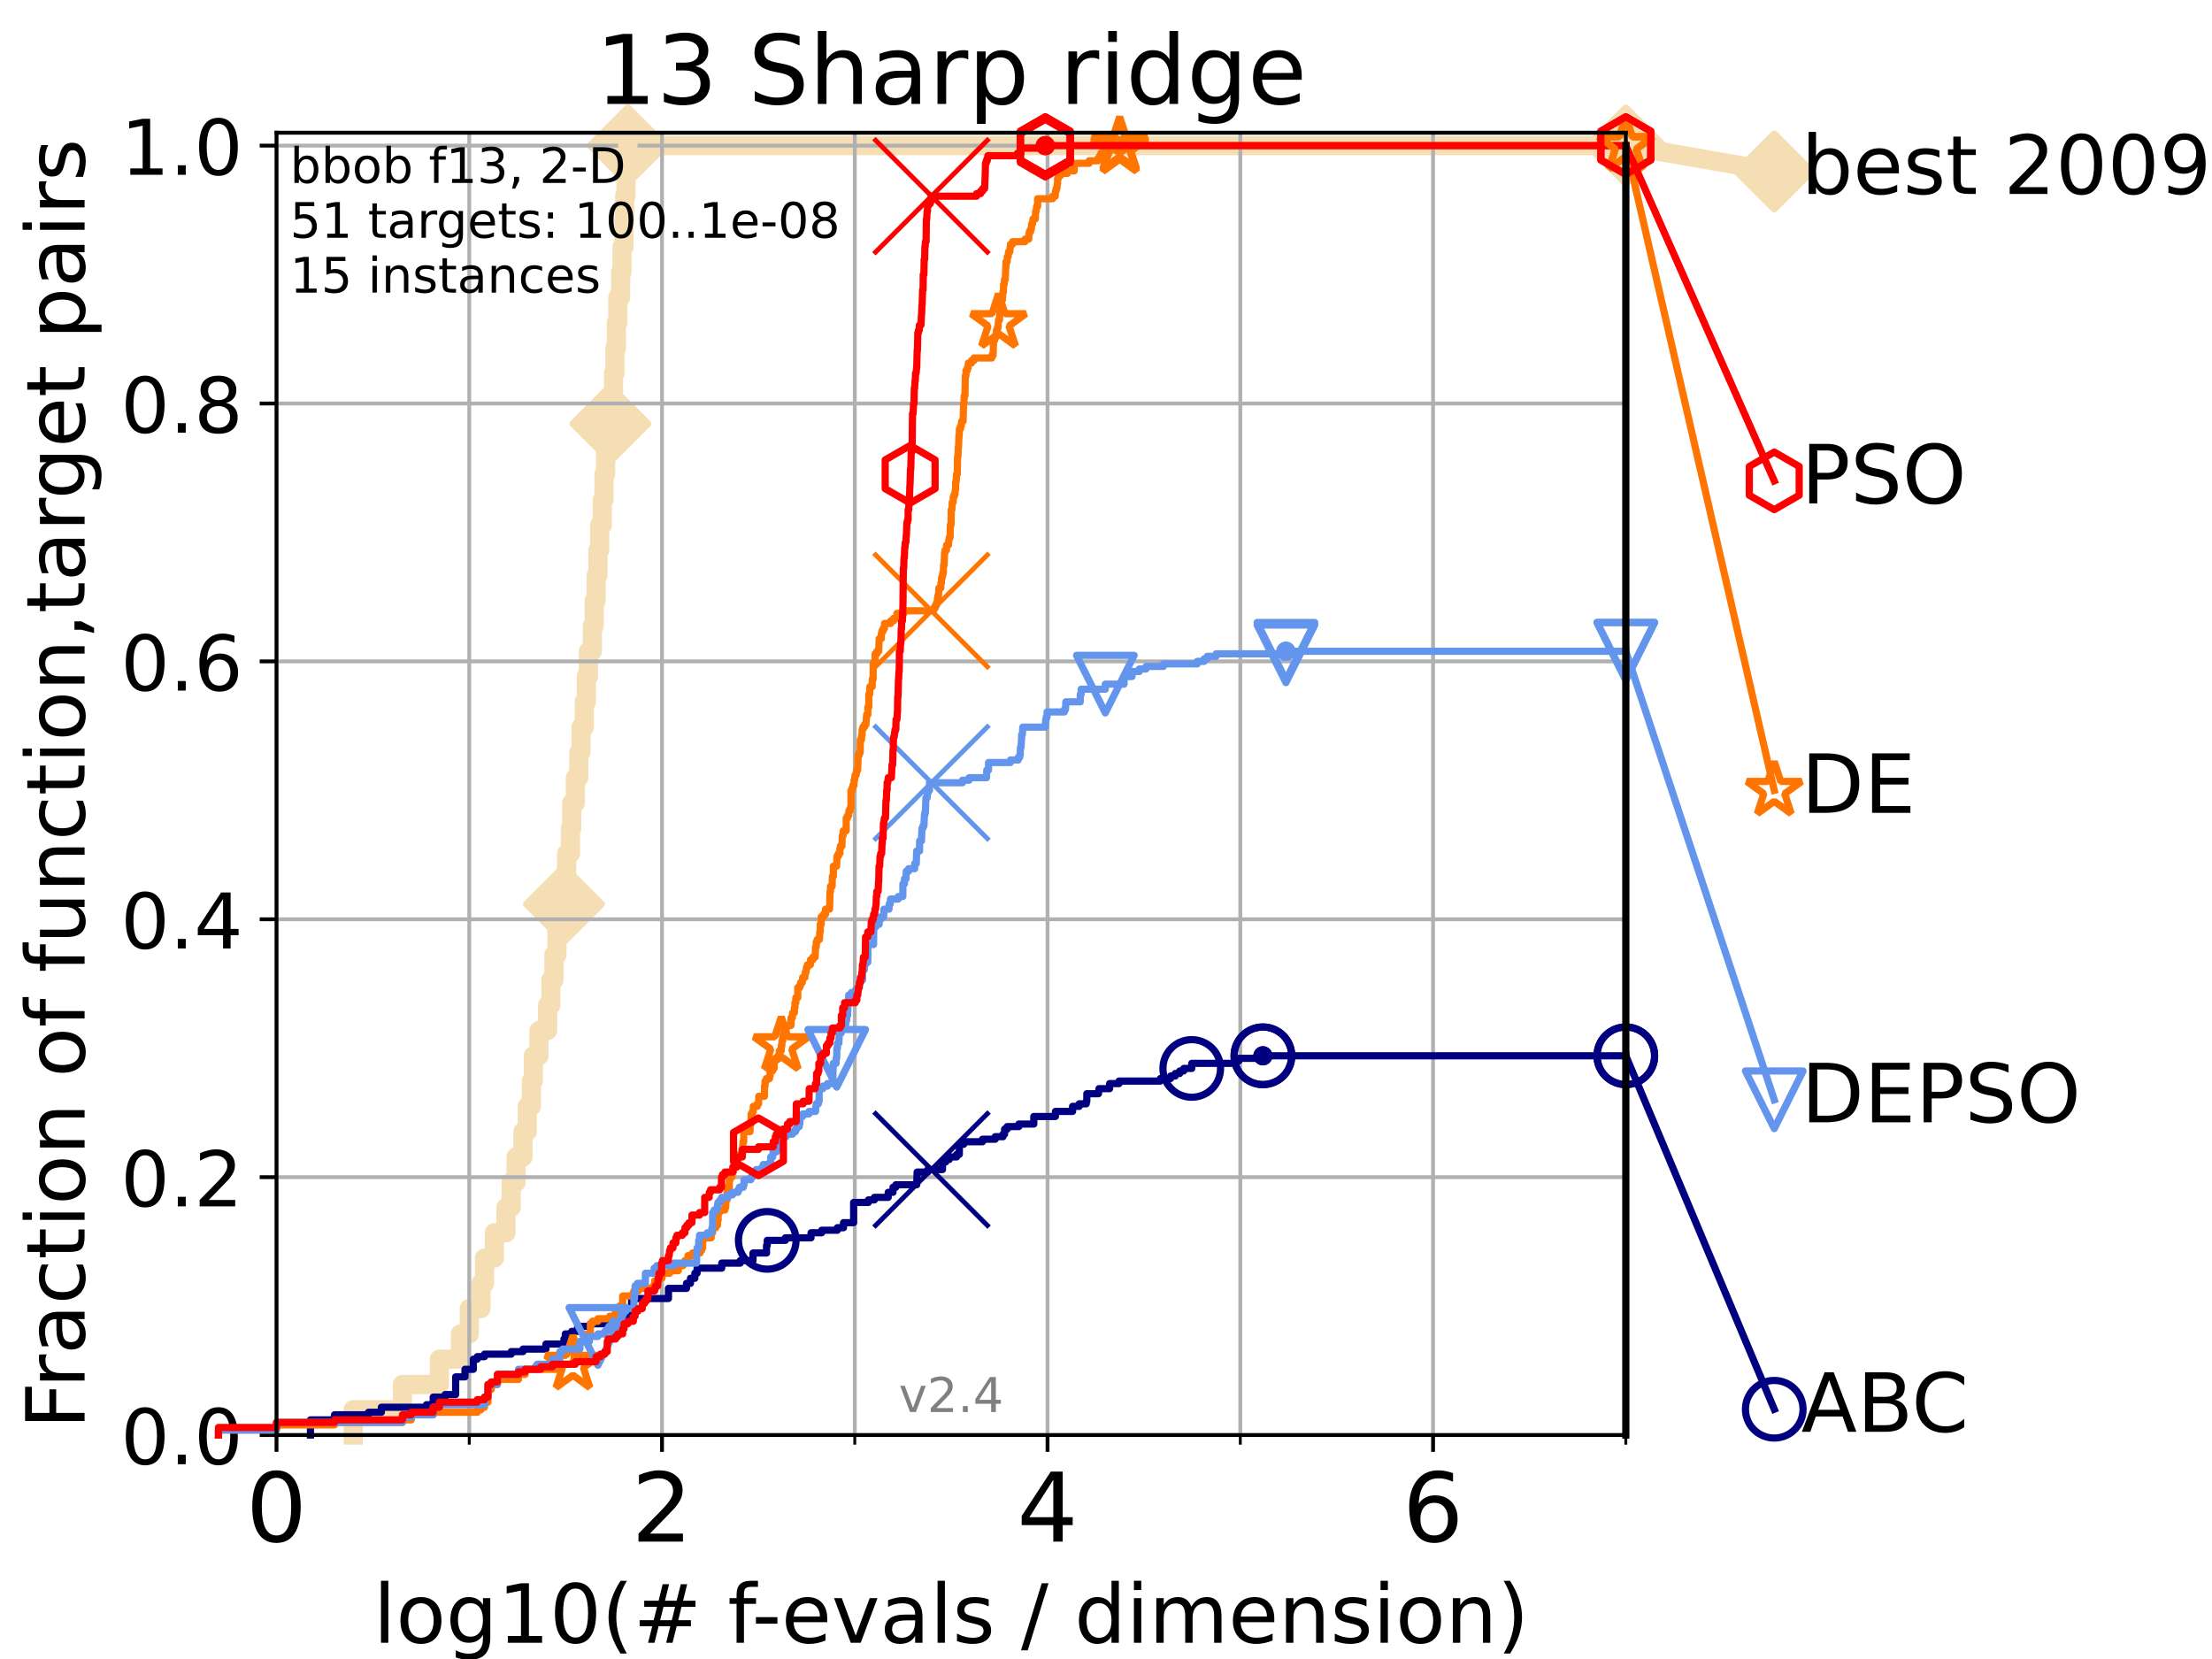 <?xml version="1.0" encoding="utf-8" standalone="no"?>
<!DOCTYPE svg PUBLIC "-//W3C//DTD SVG 1.1//EN"
  "http://www.w3.org/Graphics/SVG/1.1/DTD/svg11.dtd">
<!-- Created with matplotlib (https://matplotlib.org/) -->
<svg height="345.6pt" version="1.1" viewBox="0 0 460.8 345.6" width="460.8pt" xmlns="http://www.w3.org/2000/svg" xmlns:xlink="http://www.w3.org/1999/xlink">
 <defs>
  <style type="text/css">
*{stroke-linecap:butt;stroke-linejoin:round;}
  </style>
 </defs>
 <g id="figure_1">
  <g id="patch_1">
   <path d="M 0 345.6 
L 460.8 345.6 
L 460.8 0 
L 0 0 
z
" style="fill:#ffffff;"/>
  </g>
  <g id="axes_1">
   <g id="patch_2">
    <path d="M 57.6 298.944 
L 338.688 298.944 
L 338.688 27.648 
L 57.6 27.648 
z
" style="fill:#ffffff;"/>
   </g>
   <g id="line2d_1">
    <path d="M 73.579 298.944 
L 73.579 293.677 
L 83.83 293.677 
L 83.83 288.41 
L 91.535 288.41 
L 91.535 283.143 
L 95.918 283.143 
L 95.918 277.877 
L 97.755 277.877 
L 97.755 272.61 
L 100.193 272.61 
L 100.193 267.343 
L 100.935 267.343 
L 100.935 262.076 
L 102.989 262.076 
L 102.989 256.809 
L 105.398 256.809 
L 105.398 251.542 
L 106.489 251.542 
L 106.489 246.275 
L 107.515 246.275 
L 107.515 241.009 
L 108.949 241.009 
L 108.949 235.742 
L 109.843 235.742 
L 109.843 230.475 
L 110.694 230.475 
L 110.694 225.208 
L 111.105 225.208 
L 111.105 219.941 
L 112.281 219.941 
L 112.281 214.674 
L 114.08 214.674 
L 114.08 209.407 
L 114.751 209.407 
L 114.751 204.141 
L 115.397 204.141 
L 115.397 198.874 
L 116.02 198.874 
L 116.02 193.607 
L 116.914 193.607 
L 116.914 188.34 
L 117.486 188.34 
L 117.486 183.073 
L 118.04 183.073 
L 118.04 177.806 
L 118.839 177.806 
L 118.839 172.539 
L 119.097 172.539 
L 119.097 167.272 
L 119.85 167.272 
L 119.85 162.006 
L 120.572 162.006 
L 120.572 156.739 
L 121.037 156.739 
L 121.037 151.472 
L 121.712 151.472 
L 121.712 146.205 
L 122.148 146.205 
L 122.148 140.938 
L 122.573 140.938 
L 122.573 135.671 
L 123.394 135.671 
L 123.394 130.404 
L 123.791 130.404 
L 123.791 125.138 
L 124.178 125.138 
L 124.178 119.871 
L 124.557 119.871 
L 124.557 114.604 
L 124.928 114.604 
L 124.928 109.337 
L 125.471 109.337 
L 125.471 104.07 
L 125.823 104.07 
L 125.823 98.803 
L 126.168 98.803 
L 126.168 93.536 
L 126.507 93.536 
L 126.507 88.27 
L 127.165 88.27 
L 127.165 83.003 
L 127.799 83.003 
L 127.799 77.736 
L 128.108 77.736 
L 128.108 72.469 
L 128.411 72.469 
L 128.411 67.202 
L 128.709 67.202 
L 128.709 61.935 
L 129.291 61.935 
L 129.291 56.668 
L 129.574 56.668 
L 129.574 51.402 
L 129.991 51.402 
L 129.991 46.135 
L 130.128 46.135 
L 130.128 40.868 
L 130.398 40.868 
L 130.398 35.601 
L 130.796 35.601 
L 130.796 30.334 
L 338.688 30.334 
" style="fill:none;stroke:#f5deb3;stroke-linecap:square;stroke-width:4;"/>
   </g>
   <g id="line2d_2">
    <defs>
     <path d="M -0 7.778 
L 7.778 0 
L 0 -7.778 
L -7.778 -0 
z
" id="m15f7cb0ef7" style="stroke:#f5deb3;stroke-linejoin:miter;stroke-width:1.5;"/>
    </defs>
    <g>
     <use style="fill:#f5deb3;stroke:#f5deb3;stroke-linejoin:miter;stroke-width:1.5;" x="117.486" xlink:href="#m15f7cb0ef7" y="188.34"/>
     <use style="fill:#f5deb3;stroke:#f5deb3;stroke-linejoin:miter;stroke-width:1.5;" x="127.165" xlink:href="#m15f7cb0ef7" y="88.27"/>
     <use style="fill:#f5deb3;stroke:#f5deb3;stroke-linejoin:miter;stroke-width:1.5;" x="130.796" xlink:href="#m15f7cb0ef7" y="30.334"/>
     <use style="fill:#f5deb3;stroke:#f5deb3;stroke-linejoin:miter;stroke-width:1.5;" x="130.796" xlink:href="#m15f7cb0ef7" y="30.334"/>
     <use style="fill:#f5deb3;stroke:#f5deb3;stroke-linejoin:miter;stroke-width:1.5;" x="338.688" xlink:href="#m15f7cb0ef7" y="30.334"/>
    </g>
   </g>
   <g id="line2d_3">
    <path style="fill:none;stroke:#f5deb3;stroke-linecap:square;stroke-width:4;"/>
    <g/>
   </g>
   <g id="line2d_4">
    <path d="M 338.688 30.334 
L 369.608 35.706 
" style="fill:none;stroke:#f5deb3;stroke-linecap:square;stroke-width:4;"/>
    <g>
     <use style="fill:#f5deb3;stroke:#f5deb3;stroke-linejoin:miter;stroke-width:1.5;" x="338.688" xlink:href="#m15f7cb0ef7" y="30.334"/>
     <use style="fill:#f5deb3;stroke:#f5deb3;stroke-linejoin:miter;stroke-width:1.5;" x="369.608" xlink:href="#m15f7cb0ef7" y="35.706"/>
    </g>
   </g>
   <g id="matplotlib.axis_1">
    <g id="xtick_1">
     <g id="line2d_5">
      <path clip-path="url(#p440050d686)" d="M 57.6 298.944 
L 57.6 27.648 
" style="fill:none;stroke:#b0b0b0;stroke-linecap:square;stroke-width:0.8;"/>
     </g>
     <g id="line2d_6">
      <defs>
       <path d="M 0 0 
L 0 3.5 
" id="m5aa43eafa4" style="stroke:#000000;stroke-width:0.8;"/>
      </defs>
      <g>
       <use style="stroke:#000000;stroke-width:0.8;" x="57.6" xlink:href="#m5aa43eafa4" y="298.944"/>
      </g>
     </g>
     <g id="text_1">
      <!-- 0 -->
      <defs>
       <path d="M 31.781 66.406 
Q 24.172 66.406 20.328 58.906 
Q 16.5 51.422 16.5 36.375 
Q 16.5 21.391 20.328 13.891 
Q 24.172 6.391 31.781 6.391 
Q 39.453 6.391 43.281 13.891 
Q 47.125 21.391 47.125 36.375 
Q 47.125 51.422 43.281 58.906 
Q 39.453 66.406 31.781 66.406 
z
M 31.781 74.219 
Q 44.047 74.219 50.516 64.516 
Q 56.984 54.828 56.984 36.375 
Q 56.984 17.969 50.516 8.266 
Q 44.047 -1.422 31.781 -1.422 
Q 19.531 -1.422 13.062 8.266 
Q 6.594 17.969 6.594 36.375 
Q 6.594 54.828 13.062 64.516 
Q 19.531 74.219 31.781 74.219 
z
" id="DejaVuSans-48"/>
      </defs>
      <g transform="translate(51.237 321.141)scale(0.2 -0.2)">
       <use xlink:href="#DejaVuSans-48"/>
      </g>
     </g>
    </g>
    <g id="xtick_2">
     <g id="line2d_7">
      <path clip-path="url(#p440050d686)" d="M 137.911 298.944 
L 137.911 27.648 
" style="fill:none;stroke:#b0b0b0;stroke-linecap:square;stroke-width:0.8;"/>
     </g>
     <g id="line2d_8">
      <g>
       <use style="stroke:#000000;stroke-width:0.8;" x="137.911" xlink:href="#m5aa43eafa4" y="298.944"/>
      </g>
     </g>
     <g id="text_2">
      <!-- 2 -->
      <defs>
       <path d="M 19.188 8.297 
L 53.609 8.297 
L 53.609 0 
L 7.328 0 
L 7.328 8.297 
Q 12.938 14.109 22.625 23.891 
Q 32.328 33.688 34.812 36.531 
Q 39.547 41.844 41.422 45.531 
Q 43.312 49.219 43.312 52.781 
Q 43.312 58.594 39.234 62.25 
Q 35.156 65.922 28.609 65.922 
Q 23.969 65.922 18.812 64.312 
Q 13.672 62.703 7.812 59.422 
L 7.812 69.391 
Q 13.766 71.781 18.938 73 
Q 24.125 74.219 28.422 74.219 
Q 39.75 74.219 46.484 68.547 
Q 53.219 62.891 53.219 53.422 
Q 53.219 48.922 51.531 44.891 
Q 49.859 40.875 45.406 35.406 
Q 44.188 33.984 37.641 27.219 
Q 31.109 20.453 19.188 8.297 
z
" id="DejaVuSans-50"/>
      </defs>
      <g transform="translate(131.548 321.141)scale(0.2 -0.2)">
       <use xlink:href="#DejaVuSans-50"/>
      </g>
     </g>
    </g>
    <g id="xtick_3">
     <g id="line2d_9">
      <path clip-path="url(#p440050d686)" d="M 218.222 298.944 
L 218.222 27.648 
" style="fill:none;stroke:#b0b0b0;stroke-linecap:square;stroke-width:0.8;"/>
     </g>
     <g id="line2d_10">
      <g>
       <use style="stroke:#000000;stroke-width:0.8;" x="218.222" xlink:href="#m5aa43eafa4" y="298.944"/>
      </g>
     </g>
     <g id="text_3">
      <!-- 4 -->
      <defs>
       <path d="M 37.797 64.312 
L 12.891 25.391 
L 37.797 25.391 
z
M 35.203 72.906 
L 47.609 72.906 
L 47.609 25.391 
L 58.016 25.391 
L 58.016 17.188 
L 47.609 17.188 
L 47.609 0 
L 37.797 0 
L 37.797 17.188 
L 4.891 17.188 
L 4.891 26.703 
z
" id="DejaVuSans-52"/>
      </defs>
      <g transform="translate(211.859 321.141)scale(0.2 -0.2)">
       <use xlink:href="#DejaVuSans-52"/>
      </g>
     </g>
    </g>
    <g id="xtick_4">
     <g id="line2d_11">
      <path clip-path="url(#p440050d686)" d="M 298.533 298.944 
L 298.533 27.648 
" style="fill:none;stroke:#b0b0b0;stroke-linecap:square;stroke-width:0.8;"/>
     </g>
     <g id="line2d_12">
      <g>
       <use style="stroke:#000000;stroke-width:0.8;" x="298.533" xlink:href="#m5aa43eafa4" y="298.944"/>
      </g>
     </g>
     <g id="text_4">
      <!-- 6 -->
      <defs>
       <path d="M 33.016 40.375 
Q 26.375 40.375 22.484 35.828 
Q 18.609 31.297 18.609 23.391 
Q 18.609 15.531 22.484 10.953 
Q 26.375 6.391 33.016 6.391 
Q 39.656 6.391 43.531 10.953 
Q 47.406 15.531 47.406 23.391 
Q 47.406 31.297 43.531 35.828 
Q 39.656 40.375 33.016 40.375 
z
M 52.594 71.297 
L 52.594 62.312 
Q 48.875 64.062 45.094 64.984 
Q 41.312 65.922 37.594 65.922 
Q 27.828 65.922 22.672 59.328 
Q 17.531 52.734 16.797 39.406 
Q 19.672 43.656 24.016 45.922 
Q 28.375 48.188 33.594 48.188 
Q 44.578 48.188 50.953 41.516 
Q 57.328 34.859 57.328 23.391 
Q 57.328 12.156 50.688 5.359 
Q 44.047 -1.422 33.016 -1.422 
Q 20.359 -1.422 13.672 8.266 
Q 6.984 17.969 6.984 36.375 
Q 6.984 53.656 15.188 63.938 
Q 23.391 74.219 37.203 74.219 
Q 40.922 74.219 44.703 73.484 
Q 48.484 72.75 52.594 71.297 
z
" id="DejaVuSans-54"/>
      </defs>
      <g transform="translate(292.17 321.141)scale(0.2 -0.2)">
       <use xlink:href="#DejaVuSans-54"/>
      </g>
     </g>
    </g>
    <g id="xtick_5">
     <g id="line2d_13">
      <path clip-path="url(#p440050d686)" d="M 97.755 298.944 
L 97.755 27.648 
" style="fill:none;stroke:#b0b0b0;stroke-linecap:square;stroke-width:0.8;"/>
     </g>
     <g id="line2d_14">
      <defs>
       <path d="M 0 0 
L 0 2 
" id="m0583adac8c" style="stroke:#000000;stroke-width:0.6;"/>
      </defs>
      <g>
       <use style="stroke:#000000;stroke-width:0.6;" x="97.755" xlink:href="#m0583adac8c" y="298.944"/>
      </g>
     </g>
    </g>
    <g id="xtick_6">
     <g id="line2d_15">
      <path clip-path="url(#p440050d686)" d="M 178.066 298.944 
L 178.066 27.648 
" style="fill:none;stroke:#b0b0b0;stroke-linecap:square;stroke-width:0.8;"/>
     </g>
     <g id="line2d_16">
      <g>
       <use style="stroke:#000000;stroke-width:0.6;" x="178.066" xlink:href="#m0583adac8c" y="298.944"/>
      </g>
     </g>
    </g>
    <g id="xtick_7">
     <g id="line2d_17">
      <path clip-path="url(#p440050d686)" d="M 258.377 298.944 
L 258.377 27.648 
" style="fill:none;stroke:#b0b0b0;stroke-linecap:square;stroke-width:0.8;"/>
     </g>
     <g id="line2d_18">
      <g>
       <use style="stroke:#000000;stroke-width:0.6;" x="258.377" xlink:href="#m0583adac8c" y="298.944"/>
      </g>
     </g>
    </g>
    <g id="xtick_8">
     <g id="line2d_19">
      <path clip-path="url(#p440050d686)" d="M 338.688 298.944 
L 338.688 27.648 
" style="fill:none;stroke:#b0b0b0;stroke-linecap:square;stroke-width:0.8;"/>
     </g>
     <g id="line2d_20">
      <g>
       <use style="stroke:#000000;stroke-width:0.6;" x="338.688" xlink:href="#m0583adac8c" y="298.944"/>
      </g>
     </g>
    </g>
    <g id="text_5">
     <!-- log10(# f-evals / dimension) -->
     <defs>
      <path d="M 9.422 75.984 
L 18.406 75.984 
L 18.406 0 
L 9.422 0 
z
" id="DejaVuSans-108"/>
      <path d="M 30.609 48.391 
Q 23.391 48.391 19.188 42.75 
Q 14.984 37.109 14.984 27.297 
Q 14.984 17.484 19.156 11.844 
Q 23.344 6.203 30.609 6.203 
Q 37.797 6.203 41.984 11.859 
Q 46.188 17.531 46.188 27.297 
Q 46.188 37.016 41.984 42.703 
Q 37.797 48.391 30.609 48.391 
z
M 30.609 56 
Q 42.328 56 49.016 48.375 
Q 55.719 40.766 55.719 27.297 
Q 55.719 13.875 49.016 6.219 
Q 42.328 -1.422 30.609 -1.422 
Q 18.844 -1.422 12.172 6.219 
Q 5.516 13.875 5.516 27.297 
Q 5.516 40.766 12.172 48.375 
Q 18.844 56 30.609 56 
z
" id="DejaVuSans-111"/>
      <path d="M 45.406 27.984 
Q 45.406 37.75 41.375 43.109 
Q 37.359 48.484 30.078 48.484 
Q 22.859 48.484 18.828 43.109 
Q 14.797 37.75 14.797 27.984 
Q 14.797 18.266 18.828 12.891 
Q 22.859 7.516 30.078 7.516 
Q 37.359 7.516 41.375 12.891 
Q 45.406 18.266 45.406 27.984 
z
M 54.391 6.781 
Q 54.391 -7.172 48.188 -13.984 
Q 42 -20.797 29.203 -20.797 
Q 24.469 -20.797 20.266 -20.094 
Q 16.062 -19.391 12.109 -17.922 
L 12.109 -9.188 
Q 16.062 -11.328 19.922 -12.344 
Q 23.781 -13.375 27.781 -13.375 
Q 36.625 -13.375 41.016 -8.766 
Q 45.406 -4.156 45.406 5.172 
L 45.406 9.625 
Q 42.625 4.781 38.281 2.391 
Q 33.938 0 27.875 0 
Q 17.828 0 11.672 7.656 
Q 5.516 15.328 5.516 27.984 
Q 5.516 40.672 11.672 48.328 
Q 17.828 56 27.875 56 
Q 33.938 56 38.281 53.609 
Q 42.625 51.219 45.406 46.391 
L 45.406 54.688 
L 54.391 54.688 
z
" id="DejaVuSans-103"/>
      <path d="M 12.406 8.297 
L 28.516 8.297 
L 28.516 63.922 
L 10.984 60.406 
L 10.984 69.391 
L 28.422 72.906 
L 38.281 72.906 
L 38.281 8.297 
L 54.391 8.297 
L 54.391 0 
L 12.406 0 
z
" id="DejaVuSans-49"/>
      <path d="M 31 75.875 
Q 24.469 64.656 21.281 53.656 
Q 18.109 42.672 18.109 31.391 
Q 18.109 20.125 21.312 9.062 
Q 24.516 -2 31 -13.188 
L 23.188 -13.188 
Q 15.875 -1.703 12.234 9.375 
Q 8.594 20.453 8.594 31.391 
Q 8.594 42.281 12.203 53.312 
Q 15.828 64.359 23.188 75.875 
z
" id="DejaVuSans-40"/>
      <path d="M 51.125 44 
L 36.922 44 
L 32.812 27.688 
L 47.125 27.688 
z
M 43.797 71.781 
L 38.719 51.516 
L 52.984 51.516 
L 58.109 71.781 
L 65.922 71.781 
L 60.891 51.516 
L 76.125 51.516 
L 76.125 44 
L 58.984 44 
L 54.984 27.688 
L 70.516 27.688 
L 70.516 20.219 
L 53.078 20.219 
L 48 0 
L 40.188 0 
L 45.219 20.219 
L 30.906 20.219 
L 25.875 0 
L 18.016 0 
L 23.094 20.219 
L 7.719 20.219 
L 7.719 27.688 
L 24.906 27.688 
L 29 44 
L 13.281 44 
L 13.281 51.516 
L 30.906 51.516 
L 35.891 71.781 
z
" id="DejaVuSans-35"/>
      <path id="DejaVuSans-32"/>
      <path d="M 37.109 75.984 
L 37.109 68.5 
L 28.516 68.5 
Q 23.688 68.5 21.797 66.547 
Q 19.922 64.594 19.922 59.516 
L 19.922 54.688 
L 34.719 54.688 
L 34.719 47.703 
L 19.922 47.703 
L 19.922 0 
L 10.891 0 
L 10.891 47.703 
L 2.297 47.703 
L 2.297 54.688 
L 10.891 54.688 
L 10.891 58.5 
Q 10.891 67.625 15.141 71.797 
Q 19.391 75.984 28.609 75.984 
z
" id="DejaVuSans-102"/>
      <path d="M 4.891 31.391 
L 31.203 31.391 
L 31.203 23.391 
L 4.891 23.391 
z
" id="DejaVuSans-45"/>
      <path d="M 56.203 29.594 
L 56.203 25.203 
L 14.891 25.203 
Q 15.484 15.922 20.484 11.062 
Q 25.484 6.203 34.422 6.203 
Q 39.594 6.203 44.453 7.469 
Q 49.312 8.734 54.109 11.281 
L 54.109 2.781 
Q 49.266 0.734 44.188 -0.344 
Q 39.109 -1.422 33.891 -1.422 
Q 20.797 -1.422 13.156 6.188 
Q 5.516 13.812 5.516 26.812 
Q 5.516 40.234 12.766 48.109 
Q 20.016 56 32.328 56 
Q 43.359 56 49.781 48.891 
Q 56.203 41.797 56.203 29.594 
z
M 47.219 32.234 
Q 47.125 39.594 43.094 43.984 
Q 39.062 48.391 32.422 48.391 
Q 24.906 48.391 20.391 44.141 
Q 15.875 39.891 15.188 32.172 
z
" id="DejaVuSans-101"/>
      <path d="M 2.984 54.688 
L 12.5 54.688 
L 29.594 8.797 
L 46.688 54.688 
L 56.203 54.688 
L 35.688 0 
L 23.484 0 
z
" id="DejaVuSans-118"/>
      <path d="M 34.281 27.484 
Q 23.391 27.484 19.188 25 
Q 14.984 22.516 14.984 16.5 
Q 14.984 11.719 18.141 8.906 
Q 21.297 6.109 26.703 6.109 
Q 34.188 6.109 38.703 11.406 
Q 43.219 16.703 43.219 25.484 
L 43.219 27.484 
z
M 52.203 31.203 
L 52.203 0 
L 43.219 0 
L 43.219 8.297 
Q 40.141 3.328 35.547 0.953 
Q 30.953 -1.422 24.312 -1.422 
Q 15.922 -1.422 10.953 3.297 
Q 6 8.016 6 15.922 
Q 6 25.141 12.172 29.828 
Q 18.359 34.516 30.609 34.516 
L 43.219 34.516 
L 43.219 35.406 
Q 43.219 41.609 39.141 45 
Q 35.062 48.391 27.688 48.391 
Q 23 48.391 18.547 47.266 
Q 14.109 46.141 10.016 43.891 
L 10.016 52.203 
Q 14.938 54.109 19.578 55.047 
Q 24.219 56 28.609 56 
Q 40.484 56 46.344 49.844 
Q 52.203 43.703 52.203 31.203 
z
" id="DejaVuSans-97"/>
      <path d="M 44.281 53.078 
L 44.281 44.578 
Q 40.484 46.531 36.375 47.5 
Q 32.281 48.484 27.875 48.484 
Q 21.188 48.484 17.844 46.438 
Q 14.5 44.391 14.5 40.281 
Q 14.5 37.156 16.891 35.375 
Q 19.281 33.594 26.516 31.984 
L 29.594 31.297 
Q 39.156 29.25 43.188 25.516 
Q 47.219 21.781 47.219 15.094 
Q 47.219 7.469 41.188 3.016 
Q 35.156 -1.422 24.609 -1.422 
Q 20.219 -1.422 15.453 -0.562 
Q 10.688 0.297 5.422 2 
L 5.422 11.281 
Q 10.406 8.688 15.234 7.391 
Q 20.062 6.109 24.812 6.109 
Q 31.156 6.109 34.562 8.281 
Q 37.984 10.453 37.984 14.406 
Q 37.984 18.062 35.516 20.016 
Q 33.062 21.969 24.703 23.781 
L 21.578 24.516 
Q 13.234 26.266 9.516 29.906 
Q 5.812 33.547 5.812 39.891 
Q 5.812 47.609 11.281 51.797 
Q 16.75 56 26.812 56 
Q 31.781 56 36.172 55.266 
Q 40.578 54.547 44.281 53.078 
z
" id="DejaVuSans-115"/>
      <path d="M 25.391 72.906 
L 33.688 72.906 
L 8.297 -9.281 
L 0 -9.281 
z
" id="DejaVuSans-47"/>
      <path d="M 45.406 46.391 
L 45.406 75.984 
L 54.391 75.984 
L 54.391 0 
L 45.406 0 
L 45.406 8.203 
Q 42.578 3.328 38.25 0.953 
Q 33.938 -1.422 27.875 -1.422 
Q 17.969 -1.422 11.734 6.484 
Q 5.516 14.406 5.516 27.297 
Q 5.516 40.188 11.734 48.094 
Q 17.969 56 27.875 56 
Q 33.938 56 38.25 53.625 
Q 42.578 51.266 45.406 46.391 
z
M 14.797 27.297 
Q 14.797 17.391 18.875 11.75 
Q 22.953 6.109 30.078 6.109 
Q 37.203 6.109 41.297 11.75 
Q 45.406 17.391 45.406 27.297 
Q 45.406 37.203 41.297 42.844 
Q 37.203 48.484 30.078 48.484 
Q 22.953 48.484 18.875 42.844 
Q 14.797 37.203 14.797 27.297 
z
" id="DejaVuSans-100"/>
      <path d="M 9.422 54.688 
L 18.406 54.688 
L 18.406 0 
L 9.422 0 
z
M 9.422 75.984 
L 18.406 75.984 
L 18.406 64.594 
L 9.422 64.594 
z
" id="DejaVuSans-105"/>
      <path d="M 52 44.188 
Q 55.375 50.25 60.062 53.125 
Q 64.75 56 71.094 56 
Q 79.641 56 84.281 50.016 
Q 88.922 44.047 88.922 33.016 
L 88.922 0 
L 79.891 0 
L 79.891 32.719 
Q 79.891 40.578 77.094 44.375 
Q 74.312 48.188 68.609 48.188 
Q 61.625 48.188 57.562 43.547 
Q 53.516 38.922 53.516 30.906 
L 53.516 0 
L 44.484 0 
L 44.484 32.719 
Q 44.484 40.625 41.703 44.406 
Q 38.922 48.188 33.109 48.188 
Q 26.219 48.188 22.156 43.531 
Q 18.109 38.875 18.109 30.906 
L 18.109 0 
L 9.078 0 
L 9.078 54.688 
L 18.109 54.688 
L 18.109 46.188 
Q 21.188 51.219 25.484 53.609 
Q 29.781 56 35.688 56 
Q 41.656 56 45.828 52.969 
Q 50 49.953 52 44.188 
z
" id="DejaVuSans-109"/>
      <path d="M 54.891 33.016 
L 54.891 0 
L 45.906 0 
L 45.906 32.719 
Q 45.906 40.484 42.875 44.328 
Q 39.844 48.188 33.797 48.188 
Q 26.516 48.188 22.312 43.547 
Q 18.109 38.922 18.109 30.906 
L 18.109 0 
L 9.078 0 
L 9.078 54.688 
L 18.109 54.688 
L 18.109 46.188 
Q 21.344 51.125 25.703 53.562 
Q 30.078 56 35.797 56 
Q 45.219 56 50.047 50.172 
Q 54.891 44.344 54.891 33.016 
z
" id="DejaVuSans-110"/>
      <path d="M 8.016 75.875 
L 15.828 75.875 
Q 23.141 64.359 26.781 53.312 
Q 30.422 42.281 30.422 31.391 
Q 30.422 20.453 26.781 9.375 
Q 23.141 -1.703 15.828 -13.188 
L 8.016 -13.188 
Q 14.5 -2 17.703 9.062 
Q 20.906 20.125 20.906 31.391 
Q 20.906 42.672 17.703 53.656 
Q 14.5 64.656 8.016 75.875 
z
" id="DejaVuSans-41"/>
     </defs>
     <g transform="translate(77.764 342.218)scale(0.17 -0.17)">
      <use xlink:href="#DejaVuSans-108"/>
      <use x="27.783" xlink:href="#DejaVuSans-111"/>
      <use x="88.965" xlink:href="#DejaVuSans-103"/>
      <use x="152.441" xlink:href="#DejaVuSans-49"/>
      <use x="216.064" xlink:href="#DejaVuSans-48"/>
      <use x="279.688" xlink:href="#DejaVuSans-40"/>
      <use x="318.701" xlink:href="#DejaVuSans-35"/>
      <use x="402.49" xlink:href="#DejaVuSans-32"/>
      <use x="434.277" xlink:href="#DejaVuSans-102"/>
      <use x="463.982" xlink:href="#DejaVuSans-45"/>
      <use x="500.066" xlink:href="#DejaVuSans-101"/>
      <use x="561.59" xlink:href="#DejaVuSans-118"/>
      <use x="620.77" xlink:href="#DejaVuSans-97"/>
      <use x="682.049" xlink:href="#DejaVuSans-108"/>
      <use x="709.832" xlink:href="#DejaVuSans-115"/>
      <use x="761.932" xlink:href="#DejaVuSans-32"/>
      <use x="793.719" xlink:href="#DejaVuSans-47"/>
      <use x="827.41" xlink:href="#DejaVuSans-32"/>
      <use x="859.197" xlink:href="#DejaVuSans-100"/>
      <use x="922.674" xlink:href="#DejaVuSans-105"/>
      <use x="950.457" xlink:href="#DejaVuSans-109"/>
      <use x="1047.869" xlink:href="#DejaVuSans-101"/>
      <use x="1109.393" xlink:href="#DejaVuSans-110"/>
      <use x="1172.771" xlink:href="#DejaVuSans-115"/>
      <use x="1224.871" xlink:href="#DejaVuSans-105"/>
      <use x="1252.654" xlink:href="#DejaVuSans-111"/>
      <use x="1313.836" xlink:href="#DejaVuSans-110"/>
      <use x="1377.215" xlink:href="#DejaVuSans-41"/>
     </g>
    </g>
   </g>
   <g id="matplotlib.axis_2">
    <g id="ytick_1">
     <g id="line2d_21">
      <path clip-path="url(#p440050d686)" d="M 57.6 298.944 
L 338.688 298.944 
" style="fill:none;stroke:#b0b0b0;stroke-linecap:square;stroke-width:0.8;"/>
     </g>
     <g id="line2d_22">
      <defs>
       <path d="M 0 0 
L -3.5 0 
" id="mb5599c498e" style="stroke:#000000;stroke-width:0.8;"/>
      </defs>
      <g>
       <use style="stroke:#000000;stroke-width:0.8;" x="57.6" xlink:href="#mb5599c498e" y="298.944"/>
      </g>
     </g>
     <g id="text_6">
      <!-- 0.0 -->
      <defs>
       <path d="M 10.688 12.406 
L 21 12.406 
L 21 0 
L 10.688 0 
z
" id="DejaVuSans-46"/>
      </defs>
      <g transform="translate(25.155 305.023)scale(0.16 -0.16)">
       <use xlink:href="#DejaVuSans-48"/>
       <use x="63.623" xlink:href="#DejaVuSans-46"/>
       <use x="95.41" xlink:href="#DejaVuSans-48"/>
      </g>
     </g>
    </g>
    <g id="ytick_2">
     <g id="line2d_23">
      <path clip-path="url(#p440050d686)" d="M 57.6 245.222 
L 338.688 245.222 
" style="fill:none;stroke:#b0b0b0;stroke-linecap:square;stroke-width:0.8;"/>
     </g>
     <g id="line2d_24">
      <g>
       <use style="stroke:#000000;stroke-width:0.8;" x="57.6" xlink:href="#mb5599c498e" y="245.222"/>
      </g>
     </g>
     <g id="text_7">
      <!-- 0.2 -->
      <g transform="translate(25.155 251.301)scale(0.16 -0.16)">
       <use xlink:href="#DejaVuSans-48"/>
       <use x="63.623" xlink:href="#DejaVuSans-46"/>
       <use x="95.41" xlink:href="#DejaVuSans-50"/>
      </g>
     </g>
    </g>
    <g id="ytick_3">
     <g id="line2d_25">
      <path clip-path="url(#p440050d686)" d="M 57.6 191.5 
L 338.688 191.5 
" style="fill:none;stroke:#b0b0b0;stroke-linecap:square;stroke-width:0.8;"/>
     </g>
     <g id="line2d_26">
      <g>
       <use style="stroke:#000000;stroke-width:0.8;" x="57.6" xlink:href="#mb5599c498e" y="191.5"/>
      </g>
     </g>
     <g id="text_8">
      <!-- 0.4 -->
      <g transform="translate(25.155 197.579)scale(0.16 -0.16)">
       <use xlink:href="#DejaVuSans-48"/>
       <use x="63.623" xlink:href="#DejaVuSans-46"/>
       <use x="95.41" xlink:href="#DejaVuSans-52"/>
      </g>
     </g>
    </g>
    <g id="ytick_4">
     <g id="line2d_27">
      <path clip-path="url(#p440050d686)" d="M 57.6 137.778 
L 338.688 137.778 
" style="fill:none;stroke:#b0b0b0;stroke-linecap:square;stroke-width:0.8;"/>
     </g>
     <g id="line2d_28">
      <g>
       <use style="stroke:#000000;stroke-width:0.8;" x="57.6" xlink:href="#mb5599c498e" y="137.778"/>
      </g>
     </g>
     <g id="text_9">
      <!-- 0.6 -->
      <g transform="translate(25.155 143.857)scale(0.16 -0.16)">
       <use xlink:href="#DejaVuSans-48"/>
       <use x="63.623" xlink:href="#DejaVuSans-46"/>
       <use x="95.41" xlink:href="#DejaVuSans-54"/>
      </g>
     </g>
    </g>
    <g id="ytick_5">
     <g id="line2d_29">
      <path clip-path="url(#p440050d686)" d="M 57.6 84.056 
L 338.688 84.056 
" style="fill:none;stroke:#b0b0b0;stroke-linecap:square;stroke-width:0.8;"/>
     </g>
     <g id="line2d_30">
      <g>
       <use style="stroke:#000000;stroke-width:0.8;" x="57.6" xlink:href="#mb5599c498e" y="84.056"/>
      </g>
     </g>
     <g id="text_10">
      <!-- 0.8 -->
      <defs>
       <path d="M 31.781 34.625 
Q 24.75 34.625 20.719 30.859 
Q 16.703 27.094 16.703 20.516 
Q 16.703 13.922 20.719 10.156 
Q 24.75 6.391 31.781 6.391 
Q 38.812 6.391 42.859 10.172 
Q 46.922 13.969 46.922 20.516 
Q 46.922 27.094 42.891 30.859 
Q 38.875 34.625 31.781 34.625 
z
M 21.922 38.812 
Q 15.578 40.375 12.031 44.719 
Q 8.5 49.078 8.5 55.328 
Q 8.5 64.062 14.719 69.141 
Q 20.953 74.219 31.781 74.219 
Q 42.672 74.219 48.875 69.141 
Q 55.078 64.062 55.078 55.328 
Q 55.078 49.078 51.531 44.719 
Q 48 40.375 41.703 38.812 
Q 48.828 37.156 52.797 32.312 
Q 56.781 27.484 56.781 20.516 
Q 56.781 9.906 50.312 4.234 
Q 43.844 -1.422 31.781 -1.422 
Q 19.734 -1.422 13.25 4.234 
Q 6.781 9.906 6.781 20.516 
Q 6.781 27.484 10.781 32.312 
Q 14.797 37.156 21.922 38.812 
z
M 18.312 54.391 
Q 18.312 48.734 21.844 45.562 
Q 25.391 42.391 31.781 42.391 
Q 38.141 42.391 41.719 45.562 
Q 45.312 48.734 45.312 54.391 
Q 45.312 60.062 41.719 63.234 
Q 38.141 66.406 31.781 66.406 
Q 25.391 66.406 21.844 63.234 
Q 18.312 60.062 18.312 54.391 
z
" id="DejaVuSans-56"/>
      </defs>
      <g transform="translate(25.155 90.135)scale(0.16 -0.16)">
       <use xlink:href="#DejaVuSans-48"/>
       <use x="63.623" xlink:href="#DejaVuSans-46"/>
       <use x="95.41" xlink:href="#DejaVuSans-56"/>
      </g>
     </g>
    </g>
    <g id="ytick_6">
     <g id="line2d_31">
      <path clip-path="url(#p440050d686)" d="M 57.6 30.334 
L 338.688 30.334 
" style="fill:none;stroke:#b0b0b0;stroke-linecap:square;stroke-width:0.8;"/>
     </g>
     <g id="line2d_32">
      <g>
       <use style="stroke:#000000;stroke-width:0.8;" x="57.6" xlink:href="#mb5599c498e" y="30.334"/>
      </g>
     </g>
     <g id="text_11">
      <!-- 1.0 -->
      <g transform="translate(25.155 36.413)scale(0.16 -0.16)">
       <use xlink:href="#DejaVuSans-49"/>
       <use x="63.623" xlink:href="#DejaVuSans-46"/>
       <use x="95.41" xlink:href="#DejaVuSans-48"/>
      </g>
     </g>
    </g>
    <g id="text_12">
     <!-- Fraction of function,target pairs -->
     <defs>
      <path d="M 9.812 72.906 
L 51.703 72.906 
L 51.703 64.594 
L 19.672 64.594 
L 19.672 43.109 
L 48.578 43.109 
L 48.578 34.812 
L 19.672 34.812 
L 19.672 0 
L 9.812 0 
z
" id="DejaVuSans-70"/>
      <path d="M 41.109 46.297 
Q 39.594 47.172 37.812 47.578 
Q 36.031 48 33.891 48 
Q 26.266 48 22.188 43.047 
Q 18.109 38.094 18.109 28.812 
L 18.109 0 
L 9.078 0 
L 9.078 54.688 
L 18.109 54.688 
L 18.109 46.188 
Q 20.953 51.172 25.484 53.578 
Q 30.031 56 36.531 56 
Q 37.453 56 38.578 55.875 
Q 39.703 55.766 41.062 55.516 
z
" id="DejaVuSans-114"/>
      <path d="M 48.781 52.594 
L 48.781 44.188 
Q 44.969 46.297 41.141 47.344 
Q 37.312 48.391 33.406 48.391 
Q 24.656 48.391 19.812 42.844 
Q 14.984 37.312 14.984 27.297 
Q 14.984 17.281 19.812 11.734 
Q 24.656 6.203 33.406 6.203 
Q 37.312 6.203 41.141 7.25 
Q 44.969 8.297 48.781 10.406 
L 48.781 2.094 
Q 45.016 0.344 40.984 -0.531 
Q 36.969 -1.422 32.422 -1.422 
Q 20.062 -1.422 12.781 6.344 
Q 5.516 14.109 5.516 27.297 
Q 5.516 40.672 12.859 48.328 
Q 20.219 56 33.016 56 
Q 37.156 56 41.109 55.141 
Q 45.062 54.297 48.781 52.594 
z
" id="DejaVuSans-99"/>
      <path d="M 18.312 70.219 
L 18.312 54.688 
L 36.812 54.688 
L 36.812 47.703 
L 18.312 47.703 
L 18.312 18.016 
Q 18.312 11.328 20.141 9.422 
Q 21.969 7.516 27.594 7.516 
L 36.812 7.516 
L 36.812 0 
L 27.594 0 
Q 17.188 0 13.234 3.875 
Q 9.281 7.766 9.281 18.016 
L 9.281 47.703 
L 2.688 47.703 
L 2.688 54.688 
L 9.281 54.688 
L 9.281 70.219 
z
" id="DejaVuSans-116"/>
      <path d="M 8.5 21.578 
L 8.5 54.688 
L 17.484 54.688 
L 17.484 21.922 
Q 17.484 14.156 20.5 10.266 
Q 23.531 6.391 29.594 6.391 
Q 36.859 6.391 41.078 11.031 
Q 45.312 15.672 45.312 23.688 
L 45.312 54.688 
L 54.297 54.688 
L 54.297 0 
L 45.312 0 
L 45.312 8.406 
Q 42.047 3.422 37.719 1 
Q 33.406 -1.422 27.688 -1.422 
Q 18.266 -1.422 13.375 4.438 
Q 8.5 10.297 8.5 21.578 
z
M 31.109 56 
z
" id="DejaVuSans-117"/>
      <path d="M 11.719 12.406 
L 22.016 12.406 
L 22.016 4 
L 14.016 -11.625 
L 7.719 -11.625 
L 11.719 4 
z
" id="DejaVuSans-44"/>
      <path d="M 18.109 8.203 
L 18.109 -20.797 
L 9.078 -20.797 
L 9.078 54.688 
L 18.109 54.688 
L 18.109 46.391 
Q 20.953 51.266 25.266 53.625 
Q 29.594 56 35.594 56 
Q 45.562 56 51.781 48.094 
Q 58.016 40.188 58.016 27.297 
Q 58.016 14.406 51.781 6.484 
Q 45.562 -1.422 35.594 -1.422 
Q 29.594 -1.422 25.266 0.953 
Q 20.953 3.328 18.109 8.203 
z
M 48.688 27.297 
Q 48.688 37.203 44.609 42.844 
Q 40.531 48.484 33.406 48.484 
Q 26.266 48.484 22.188 42.844 
Q 18.109 37.203 18.109 27.297 
Q 18.109 17.391 22.188 11.75 
Q 26.266 6.109 33.406 6.109 
Q 40.531 6.109 44.609 11.75 
Q 48.688 17.391 48.688 27.297 
z
" id="DejaVuSans-112"/>
     </defs>
     <g transform="translate(17.62 297.681)rotate(-90)scale(0.17 -0.17)">
      <use xlink:href="#DejaVuSans-70"/>
      <use x="50.27" xlink:href="#DejaVuSans-114"/>
      <use x="91.383" xlink:href="#DejaVuSans-97"/>
      <use x="152.662" xlink:href="#DejaVuSans-99"/>
      <use x="207.643" xlink:href="#DejaVuSans-116"/>
      <use x="246.852" xlink:href="#DejaVuSans-105"/>
      <use x="274.635" xlink:href="#DejaVuSans-111"/>
      <use x="335.816" xlink:href="#DejaVuSans-110"/>
      <use x="399.195" xlink:href="#DejaVuSans-32"/>
      <use x="430.982" xlink:href="#DejaVuSans-111"/>
      <use x="492.164" xlink:href="#DejaVuSans-102"/>
      <use x="527.369" xlink:href="#DejaVuSans-32"/>
      <use x="559.156" xlink:href="#DejaVuSans-102"/>
      <use x="594.361" xlink:href="#DejaVuSans-117"/>
      <use x="657.74" xlink:href="#DejaVuSans-110"/>
      <use x="721.119" xlink:href="#DejaVuSans-99"/>
      <use x="776.1" xlink:href="#DejaVuSans-116"/>
      <use x="815.309" xlink:href="#DejaVuSans-105"/>
      <use x="843.092" xlink:href="#DejaVuSans-111"/>
      <use x="904.273" xlink:href="#DejaVuSans-110"/>
      <use x="967.652" xlink:href="#DejaVuSans-44"/>
      <use x="999.439" xlink:href="#DejaVuSans-116"/>
      <use x="1038.648" xlink:href="#DejaVuSans-97"/>
      <use x="1099.928" xlink:href="#DejaVuSans-114"/>
      <use x="1139.291" xlink:href="#DejaVuSans-103"/>
      <use x="1202.768" xlink:href="#DejaVuSans-101"/>
      <use x="1264.291" xlink:href="#DejaVuSans-116"/>
      <use x="1303.5" xlink:href="#DejaVuSans-32"/>
      <use x="1335.287" xlink:href="#DejaVuSans-112"/>
      <use x="1398.764" xlink:href="#DejaVuSans-97"/>
      <use x="1460.043" xlink:href="#DejaVuSans-105"/>
      <use x="1487.826" xlink:href="#DejaVuSans-114"/>
      <use x="1528.939" xlink:href="#DejaVuSans-115"/>
     </g>
    </g>
   </g>
   <g id="line2d_33">
    <defs>
     <path d="M 0 1.5 
C 0.398 1.5 0.779 1.342 1.061 1.061 
C 1.342 0.779 1.5 0.398 1.5 0 
C 1.5 -0.398 1.342 -0.779 1.061 -1.061 
C 0.779 -1.342 0.398 -1.5 0 -1.5 
C -0.398 -1.5 -0.779 -1.342 -1.061 -1.061 
C -1.342 -0.779 -1.5 -0.398 -1.5 0 
C -1.5 0.398 -1.342 0.779 -1.061 1.061 
C -0.779 1.342 -0.398 1.5 0 1.5 
z
" id="m4748c9bf16" style="stroke:#f5deb3;"/>
    </defs>
    <g>
     <use style="fill:#f5deb3;stroke:#f5deb3;" x="130.796" xlink:href="#m4748c9bf16" y="30.334"/>
     <use style="fill:#f5deb3;stroke:#f5deb3;" x="130.796" xlink:href="#m4748c9bf16" y="30.334"/>
    </g>
   </g>
   <g id="line2d_34">
    <defs>
     <path d="M 0 1.5 
C 0.398 1.5 0.779 1.342 1.061 1.061 
C 1.342 0.779 1.5 0.398 1.5 0 
C 1.5 -0.398 1.342 -0.779 1.061 -1.061 
C 0.779 -1.342 0.398 -1.5 0 -1.5 
C -0.398 -1.5 -0.779 -1.342 -1.061 -1.061 
C -1.342 -0.779 -1.5 -0.398 -1.5 0 
C -1.5 0.398 -1.342 0.779 -1.061 1.061 
C -0.779 1.342 -0.398 1.5 0 1.5 
z
" id="mdab18d8106" style="stroke:#000080;"/>
    </defs>
    <g>
     <use style="fill:#000080;stroke:#000080;" x="263.084" xlink:href="#mdab18d8106" y="219.941"/>
     <use style="fill:#000080;stroke:#000080;" x="263.084" xlink:href="#mdab18d8106" y="219.941"/>
    </g>
   </g>
   <g id="line2d_35">
    <path d="M 64.671 298.944 
L 64.671 295.784 
L 69.688 295.784 
L 69.688 294.731 
L 76.759 294.731 
L 76.759 294.204 
L 79.447 294.204 
L 79.447 293.15 
L 88.847 293.15 
L 88.847 292.624 
L 90.243 292.624 
L 90.243 291.044 
L 92.738 291.044 
L 92.738 290.517 
L 94.921 290.517 
L 94.921 286.83 
L 96.861 286.83 
L 96.861 285.25 
L 98.606 285.25 
L 98.606 283.143 
L 99.418 283.143 
L 99.418 282.617 
L 100.935 282.617 
L 100.935 282.09 
L 106.489 282.09 
L 106.489 281.563 
L 108.949 281.563 
L 108.949 281.037 
L 113.735 281.037 
L 113.735 279.983 
L 117.486 279.983 
L 117.486 278.93 
L 117.765 278.93 
L 117.765 277.877 
L 119.097 277.877 
L 119.097 277.35 
L 120.335 277.35 
L 120.335 276.296 
L 122.989 276.296 
L 122.989 275.77 
L 125.823 275.77 
L 125.823 275.243 
L 127.485 275.243 
L 127.485 274.716 
L 128.26 274.716 
L 128.26 274.19 
L 131.185 274.19 
L 131.185 273.663 
L 131.44 273.663 
L 131.44 272.61 
L 131.566 272.61 
L 131.566 270.503 
L 139.253 270.503 
L 139.253 268.396 
L 143.015 268.396 
L 143.015 267.343 
L 143.841 267.343 
L 143.841 266.289 
L 144.748 266.289 
L 144.748 265.236 
L 145.213 265.236 
L 145.213 264.183 
L 150.344 264.183 
L 150.344 263.129 
L 154.201 263.129 
L 154.201 262.603 
L 156.865 262.603 
L 156.865 261.023 
L 159.683 261.023 
L 159.683 259.443 
L 159.833 259.443 
L 159.833 258.389 
L 163.61 258.389 
L 163.61 257.862 
L 168.953 257.862 
L 168.953 256.809 
L 171.173 256.809 
L 171.173 256.282 
L 174.434 256.282 
L 174.434 255.756 
L 175.718 255.756 
L 175.718 254.702 
L 177.829 254.702 
L 177.829 250.489 
L 180.894 250.489 
L 180.894 249.962 
L 182.152 249.962 
L 182.152 249.436 
L 185.032 249.436 
L 185.032 248.382 
L 186.027 248.382 
L 186.027 247.329 
L 186.619 247.329 
L 186.619 246.802 
L 190.972 246.802 
L 191.051 244.169 
L 193.268 244.169 
L 193.268 243.642 
L 196.34 243.642 
L 196.34 242.062 
L 197 242.062 
L 197 241.535 
L 197.758 241.535 
L 197.758 241.009 
L 199.274 241.009 
L 199.274 240.482 
L 199.846 240.482 
L 199.846 238.375 
L 200.769 238.375 
L 200.769 237.848 
L 204.664 237.848 
L 204.664 237.322 
L 207.319 237.322 
L 207.319 236.795 
L 208.943 236.795 
L 208.943 236.268 
L 209.274 236.268 
L 209.274 235.215 
L 209.817 235.215 
L 209.817 234.688 
L 212.239 234.688 
L 212.239 234.162 
L 215.36 234.162 
L 215.36 232.582 
L 219.862 232.582 
L 219.862 231.528 
L 223.438 231.528 
L 223.438 230.475 
L 224.817 230.475 
L 224.817 229.948 
L 226.28 229.948 
L 226.28 229.421 
L 226.404 229.421 
L 226.404 227.841 
L 228.831 227.841 
L 228.937 226.788 
L 231.149 226.788 
L 231.149 225.735 
L 233.112 225.735 
L 233.112 225.208 
L 241.725 225.208 
L 241.725 224.681 
L 243.855 224.681 
L 243.855 224.155 
L 244.83 224.155 
L 244.83 223.628 
L 245.753 223.628 
L 245.753 223.101 
L 246.591 223.101 
L 246.591 222.575 
L 248.261 222.575 
L 248.261 221.521 
L 257.203 221.521 
L 257.203 220.994 
L 258.111 220.994 
L 258.111 220.468 
L 263.084 220.468 
L 263.084 219.941 
L 338.688 219.941 
L 338.688 219.941 
" style="fill:none;stroke:#000080;stroke-linecap:square;stroke-width:1.5;"/>
   </g>
   <g id="line2d_36">
    <defs>
     <path d="M 0 6 
C 1.591 6 3.117 5.368 4.243 4.243 
C 5.368 3.117 6 1.591 6 0 
C 6 -1.591 5.368 -3.117 4.243 -4.243 
C 3.117 -5.368 1.591 -6 0 -6 
C -1.591 -6 -3.117 -5.368 -4.243 -4.243 
C -5.368 -3.117 -6 -1.591 -6 0 
C -6 1.591 -5.368 3.117 -4.243 4.243 
C -3.117 5.368 -1.591 6 0 6 
z
" id="m8ef7998e73" style="stroke:#000080;stroke-width:1.5;"/>
    </defs>
    <g>
     <use style="fill-opacity:0;stroke:#000080;stroke-width:1.5;" x="159.833" xlink:href="#m8ef7998e73" y="258.389"/>
     <use style="fill-opacity:0;stroke:#000080;stroke-width:1.5;" x="248.261" xlink:href="#m8ef7998e73" y="222.575"/>
     <use style="fill-opacity:0;stroke:#000080;stroke-width:1.5;" x="263.084" xlink:href="#m8ef7998e73" y="219.941"/>
     <use style="fill-opacity:0;stroke:#000080;stroke-width:1.5;" x="263.084" xlink:href="#m8ef7998e73" y="219.941"/>
     <use style="fill-opacity:0;stroke:#000080;stroke-width:1.5;" x="338.688" xlink:href="#m8ef7998e73" y="219.941"/>
    </g>
   </g>
   <g id="line2d_37">
    <path style="fill:none;stroke:#000080;stroke-linecap:square;stroke-width:1.5;"/>
    <g/>
   </g>
   <g id="line2d_38">
    <path clip-path="url(#p440050d686)" d="M 194.046 243.642 
" style="fill:none;stroke:#000080;stroke-linecap:square;stroke-width:1.5;"/>
    <defs>
     <path d="M -12 12 
L 12 -12 
M -12 -12 
L 12 12 
" id="m1352b2cff0" style="stroke:#000080;"/>
    </defs>
    <g clip-path="url(#p440050d686)">
     <use style="fill:#000080;stroke:#000080;" x="194.046" xlink:href="#m1352b2cff0" y="243.642"/>
    </g>
   </g>
   <g id="line2d_39">
    <defs>
     <path d="M 0 1.5 
C 0.398 1.5 0.779 1.342 1.061 1.061 
C 1.342 0.779 1.5 0.398 1.5 0 
C 1.5 -0.398 1.342 -0.779 1.061 -1.061 
C 0.779 -1.342 0.398 -1.5 0 -1.5 
C -0.398 -1.5 -0.779 -1.342 -1.061 -1.061 
C -1.342 -0.779 -1.5 -0.398 -1.5 0 
C -1.5 0.398 -1.342 0.779 -1.061 1.061 
C -0.779 1.342 -0.398 1.5 0 1.5 
z
" id="mcd5aa60ab5" style="stroke:#ff7500;"/>
    </defs>
    <g>
     <use style="fill:#ff7500;stroke:#ff7500;" x="233.247" xlink:href="#mcd5aa60ab5" y="30.334"/>
     <use style="fill:#ff7500;stroke:#ff7500;" x="233.247" xlink:href="#mcd5aa60ab5" y="30.334"/>
    </g>
   </g>
   <g id="line2d_40">
    <path d="M 45.512 298.944 
L 45.512 297.891 
L 57.6 297.891 
L 57.6 296.837 
L 69.688 296.837 
L 69.688 296.311 
L 83.83 296.311 
L 83.83 295.784 
L 85.667 295.784 
L 85.667 294.731 
L 90.243 294.731 
L 90.243 294.204 
L 99.418 294.204 
L 99.418 293.677 
L 100.193 293.677 
L 100.193 293.15 
L 100.935 293.15 
L 100.935 292.097 
L 101.647 292.097 
L 101.647 289.464 
L 102.331 289.464 
L 102.331 288.41 
L 103.623 288.41 
L 103.623 287.357 
L 108.006 287.357 
L 108.006 286.304 
L 109.402 286.304 
L 109.402 285.25 
L 116.914 285.25 
L 116.914 284.197 
L 119.352 284.197 
L 119.352 283.67 
L 119.603 283.67 
L 119.603 279.983 
L 120.806 279.983 
L 120.806 279.457 
L 122.362 279.457 
L 122.362 277.877 
L 122.989 277.877 
L 122.989 275.77 
L 123.394 275.77 
L 123.394 275.243 
L 124.557 275.243 
L 124.557 274.716 
L 127.003 274.716 
L 127.003 274.19 
L 128.108 274.19 
L 128.108 273.663 
L 129.002 273.663 
L 129.002 272.083 
L 129.714 272.083 
L 129.714 269.976 
L 131.815 269.976 
L 131.815 269.45 
L 132.06 269.45 
L 132.06 268.923 
L 133.01 268.923 
L 133.01 268.396 
L 136.073 268.396 
L 136.073 267.87 
L 136.362 267.87 
L 136.362 266.816 
L 137.199 266.816 
L 137.199 266.289 
L 137.911 266.289 
L 137.911 265.236 
L 139.494 265.236 
L 139.494 264.709 
L 141.307 264.709 
L 141.307 263.656 
L 142.284 263.656 
L 142.284 263.129 
L 142.686 263.129 
L 142.686 262.603 
L 143.337 262.603 
L 143.337 261.549 
L 144.27 261.549 
L 144.27 261.023 
L 145.833 261.023 
L 145.833 260.496 
L 146.162 260.496 
L 146.162 259.969 
L 146.378 259.969 
L 146.378 258.389 
L 146.538 258.389 
L 146.538 257.862 
L 148.161 257.862 
L 148.161 256.809 
L 148.45 256.809 
L 148.545 255.756 
L 149.104 255.756 
L 149.104 255.229 
L 149.468 255.229 
L 149.468 254.176 
L 149.602 254.176 
L 149.602 252.596 
L 149.911 252.596 
L 149.911 252.069 
L 151.015 252.069 
L 151.015 251.542 
L 151.179 251.542 
L 151.219 249.962 
L 151.462 249.962 
L 151.462 247.329 
L 151.936 247.329 
L 151.936 245.749 
L 152.092 245.749 
L 152.092 245.222 
L 152.474 245.222 
L 152.474 244.169 
L 152.774 244.169 
L 152.774 243.642 
L 152.922 243.642 
L 152.922 242.062 
L 153.502 242.062 
L 153.502 241.535 
L 153.644 241.535 
L 153.644 241.009 
L 153.995 241.009 
L 153.995 240.482 
L 154.473 240.482 
L 154.574 239.428 
L 154.675 239.428 
L 154.774 237.848 
L 154.939 237.848 
L 154.939 235.742 
L 156.236 235.742 
L 156.297 234.162 
L 156.479 234.162 
L 156.479 232.055 
L 156.747 232.055 
L 156.747 231.528 
L 156.924 231.528 
L 156.924 230.475 
L 157.754 230.475 
L 157.754 229.948 
L 158.031 229.948 
L 158.059 228.368 
L 159.253 228.368 
L 159.253 226.261 
L 159.38 226.261 
L 159.38 225.208 
L 159.658 225.208 
L 159.658 224.681 
L 160.298 224.681 
L 160.298 224.155 
L 160.418 224.155 
L 160.418 223.101 
L 160.938 223.101 
L 160.938 222.575 
L 161.261 222.575 
L 161.261 220.994 
L 161.466 220.994 
L 161.466 220.468 
L 162.065 220.468 
L 162.065 219.941 
L 162.346 219.941 
L 162.346 218.888 
L 162.75 218.888 
L 162.75 217.834 
L 162.875 217.834 
L 162.896 216.781 
L 163.062 216.781 
L 163.062 215.728 
L 163.226 215.728 
L 163.226 215.201 
L 163.348 215.201 
L 163.348 214.148 
L 163.907 214.148 
L 163.907 213.621 
L 164.788 213.621 
L 164.788 212.041 
L 165.065 212.041 
L 165.102 210.987 
L 165.483 210.987 
L 165.483 209.934 
L 165.608 209.934 
L 165.608 208.881 
L 165.785 208.881 
L 165.785 207.827 
L 166.186 207.827 
L 166.186 205.721 
L 166.612 205.721 
L 166.612 205.194 
L 166.796 205.194 
L 166.796 204.667 
L 167.142 204.667 
L 167.207 203.614 
L 167.688 203.614 
L 167.735 202.56 
L 167.908 202.56 
L 168.001 201.507 
L 168.202 201.507 
L 168.202 200.98 
L 168.82 200.98 
L 168.835 199.927 
L 169.346 199.927 
L 169.346 199.4 
L 169.814 199.4 
L 169.884 197.294 
L 170.036 197.294 
L 170.036 196.24 
L 170.242 196.24 
L 170.242 195.714 
L 170.701 195.714 
L 170.767 194.133 
L 170.873 194.133 
L 170.873 192.553 
L 171.082 192.553 
L 171.082 190.973 
L 171.57 190.973 
L 171.57 190.447 
L 171.97 190.447 
L 171.97 189.393 
L 172.815 189.393 
L 172.909 185.706 
L 173.003 185.706 
L 173.003 184.653 
L 173.349 184.653 
L 173.395 182.546 
L 173.599 182.546 
L 173.61 180.44 
L 174.283 180.44 
L 174.359 178.333 
L 174.648 178.333 
L 174.648 177.806 
L 174.963 177.806 
L 174.963 176.753 
L 175.078 176.753 
L 175.078 176.226 
L 175.406 176.226 
L 175.446 174.119 
L 175.628 174.119 
L 175.678 173.066 
L 176.277 173.066 
L 176.277 170.433 
L 176.536 170.433 
L 176.536 169.906 
L 176.773 169.906 
L 176.857 168.853 
L 177.107 168.853 
L 177.107 168.326 
L 177.272 168.326 
L 177.272 164.639 
L 177.517 164.639 
L 177.517 164.112 
L 177.678 164.112 
L 177.678 163.586 
L 177.9 163.586 
L 177.9 162.532 
L 178.023 162.532 
L 178.119 161.479 
L 178.352 161.479 
L 178.352 160.952 
L 178.48 160.952 
L 178.48 160.426 
L 178.666 160.426 
L 178.775 157.265 
L 179.008 157.265 
L 179.008 156.739 
L 179.205 156.739 
L 179.222 154.105 
L 179.457 154.105 
L 179.513 153.052 
L 179.593 153.052 
L 179.593 151.999 
L 179.736 151.999 
L 179.736 151.472 
L 180.089 151.472 
L 180.089 150.945 
L 180.397 150.945 
L 180.496 149.365 
L 180.542 149.365 
L 180.542 148.838 
L 180.797 148.838 
L 180.797 147.258 
L 180.99 147.258 
L 180.99 144.625 
L 181.166 144.625 
L 181.224 143.045 
L 181.691 143.045 
L 181.719 141.465 
L 181.895 141.465 
L 181.895 138.305 
L 182.138 138.305 
L 182.138 137.778 
L 182.303 137.778 
L 182.303 136.198 
L 182.682 136.198 
L 182.682 135.671 
L 183.053 135.671 
L 183.144 133.038 
L 183.595 133.038 
L 183.595 131.985 
L 183.708 131.985 
L 183.708 131.458 
L 183.959 131.458 
L 183.959 130.931 
L 184.249 130.931 
L 184.249 129.878 
L 185.545 129.878 
L 185.545 129.351 
L 186.132 129.351 
L 186.132 128.824 
L 186.799 128.824 
L 186.847 127.771 
L 188.322 127.771 
L 188.322 127.244 
L 194.459 127.244 
L 194.459 126.718 
L 194.793 126.718 
L 194.793 126.191 
L 195.049 126.191 
L 195.049 125.664 
L 195.248 125.664 
L 195.284 124.611 
L 195.381 124.611 
L 195.381 124.084 
L 195.501 124.084 
L 195.584 122.504 
L 195.988 122.504 
L 196.007 121.451 
L 196.128 121.451 
L 196.131 120.397 
L 196.269 120.397 
L 196.269 119.871 
L 196.398 119.871 
L 196.398 119.344 
L 196.522 119.344 
L 196.55 117.764 
L 196.67 117.764 
L 196.772 115.131 
L 196.87 115.131 
L 196.87 114.604 
L 197.173 114.604 
L 197.193 113.55 
L 197.579 113.55 
L 197.647 112.497 
L 197.735 112.497 
L 197.735 111.97 
L 197.926 111.97 
L 197.971 109.337 
L 198.12 109.337 
L 198.165 106.177 
L 198.291 106.177 
L 198.378 104.597 
L 198.57 104.597 
L 198.57 103.543 
L 198.752 103.543 
L 198.752 103.017 
L 198.932 103.017 
L 199.003 101.963 
L 199.082 101.963 
L 199.082 100.383 
L 199.194 100.383 
L 199.264 98.803 
L 199.421 98.803 
L 199.475 95.116 
L 199.554 95.116 
L 199.645 93.01 
L 199.69 93.01 
L 199.758 90.903 
L 199.804 90.903 
L 199.866 89.323 
L 200.092 89.323 
L 200.092 88.796 
L 200.239 88.796 
L 200.339 87.743 
L 200.633 87.743 
L 200.738 84.056 
L 200.8 84.056 
L 200.857 82.476 
L 201.023 82.476 
L 201.096 78.263 
L 201.233 78.263 
L 201.233 77.209 
L 201.489 77.209 
L 201.489 76.682 
L 201.68 76.682 
L 201.72 75.629 
L 202.396 75.629 
L 202.396 75.102 
L 202.903 75.102 
L 202.903 74.576 
L 206.603 74.576 
L 206.603 74.049 
L 206.865 74.049 
L 206.973 71.416 
L 206.99 71.416 
L 206.99 70.889 
L 207.206 70.889 
L 207.206 70.362 
L 207.416 70.362 
L 207.416 69.836 
L 207.55 69.836 
L 207.572 68.782 
L 207.778 68.782 
L 207.778 68.255 
L 207.905 68.255 
L 208.01 66.675 
L 208.206 66.675 
L 208.302 64.569 
L 208.542 64.569 
L 208.615 62.462 
L 208.833 62.462 
L 208.897 60.882 
L 209.028 60.882 
L 209.059 59.302 
L 209.183 59.302 
L 209.249 58.248 
L 209.415 58.248 
L 209.518 55.615 
L 209.556 55.615 
L 209.563 54.562 
L 209.799 54.562 
L 209.836 53.508 
L 210.013 53.508 
L 210.095 52.455 
L 210.365 52.455 
L 210.444 51.402 
L 210.508 51.402 
L 210.508 50.875 
L 210.944 50.875 
L 210.944 50.348 
L 213.519 50.348 
L 213.519 49.821 
L 214.3 49.821 
L 214.343 48.768 
L 214.425 48.768 
L 214.425 48.241 
L 214.697 48.241 
L 214.697 47.715 
L 214.854 47.715 
L 214.899 46.661 
L 215.095 46.661 
L 215.186 45.608 
L 215.678 45.608 
L 215.732 44.028 
L 215.855 44.028 
L 215.943 42.975 
L 216.154 42.975 
L 216.159 41.395 
L 219.276 41.395 
L 219.276 40.868 
L 219.832 40.868 
L 219.869 39.814 
L 219.996 39.814 
L 219.996 39.288 
L 220.171 39.288 
L 220.246 38.234 
L 220.314 38.234 
L 220.314 37.181 
L 220.465 37.181 
L 220.465 36.654 
L 220.885 36.654 
L 220.885 36.128 
L 222.363 36.128 
L 222.363 35.601 
L 223.77 35.601 
L 223.807 34.021 
L 226.876 34.021 
L 226.876 33.494 
L 228.736 33.494 
L 228.736 32.968 
L 229.093 32.968 
L 229.093 32.441 
L 229.347 32.441 
L 229.347 31.914 
L 231.001 31.914 
L 231.001 31.387 
L 231.287 31.387 
L 231.287 30.861 
L 233.247 30.861 
L 233.247 30.334 
L 338.688 30.334 
L 338.688 30.334 
" style="fill:none;stroke:#ff7500;stroke-linecap:square;stroke-width:1.5;"/>
   </g>
   <g id="line2d_41">
    <defs>
     <path d="M 0 -6 
L -1.347 -1.854 
L -5.706 -1.854 
L -2.18 0.708 
L -3.527 4.854 
L -0 2.292 
L 3.527 4.854 
L 2.18 0.708 
L 5.706 -1.854 
L 1.347 -1.854 
z
" id="m3ff195655d" style="stroke:#ff7500;stroke-linejoin:bevel;stroke-width:1.5;"/>
    </defs>
    <g>
     <use style="fill-opacity:0;stroke:#ff7500;stroke-linejoin:bevel;stroke-width:1.5;" x="119.352" xlink:href="#m3ff195655d" y="284.197"/>
     <use style="fill-opacity:0;stroke:#ff7500;stroke-linejoin:bevel;stroke-width:1.5;" x="162.75" xlink:href="#m3ff195655d" y="217.834"/>
     <use style="fill-opacity:0;stroke:#ff7500;stroke-linejoin:bevel;stroke-width:1.5;" x="208.01" xlink:href="#m3ff195655d" y="67.202"/>
     <use style="fill-opacity:0;stroke:#ff7500;stroke-linejoin:bevel;stroke-width:1.5;" x="233.247" xlink:href="#m3ff195655d" y="30.861"/>
     <use style="fill-opacity:0;stroke:#ff7500;stroke-linejoin:bevel;stroke-width:1.5;" x="233.247" xlink:href="#m3ff195655d" y="30.334"/>
     <use style="fill-opacity:0;stroke:#ff7500;stroke-linejoin:bevel;stroke-width:1.5;" x="338.688" xlink:href="#m3ff195655d" y="30.334"/>
    </g>
   </g>
   <g id="line2d_42">
    <path style="fill:none;stroke:#ff7500;stroke-linecap:square;stroke-width:1.5;"/>
    <g/>
   </g>
   <g id="line2d_43">
    <path clip-path="url(#p440050d686)" d="M 194.046 127.244 
" style="fill:none;stroke:#ff7500;stroke-linecap:square;stroke-width:1.5;"/>
    <defs>
     <path d="M -12 12 
L 12 -12 
M -12 -12 
L 12 12 
" id="mf388bddf42" style="stroke:#ff7500;"/>
    </defs>
    <g clip-path="url(#p440050d686)">
     <use style="fill:#ff7500;stroke:#ff7500;" x="194.046" xlink:href="#mf388bddf42" y="127.244"/>
    </g>
   </g>
   <g id="line2d_44">
    <defs>
     <path d="M 0 1.5 
C 0.398 1.5 0.779 1.342 1.061 1.061 
C 1.342 0.779 1.5 0.398 1.5 0 
C 1.5 -0.398 1.342 -0.779 1.061 -1.061 
C 0.779 -1.342 0.398 -1.5 0 -1.5 
C -0.398 -1.5 -0.779 -1.342 -1.061 -1.061 
C -1.342 -0.779 -1.5 -0.398 -1.5 0 
C -1.5 0.398 -1.342 0.779 -1.061 1.061 
C -0.779 1.342 -0.398 1.5 0 1.5 
z
" id="m4cfb3b7718" style="stroke:#6495ed;"/>
    </defs>
    <g>
     <use style="fill:#6495ed;stroke:#6495ed;" x="267.879" xlink:href="#m4cfb3b7718" y="135.671"/>
     <use style="fill:#6495ed;stroke:#6495ed;" x="267.879" xlink:href="#m4cfb3b7718" y="135.671"/>
    </g>
   </g>
   <g id="line2d_45">
    <path d="M 45.512 298.944 
L 45.512 297.891 
L 57.6 297.891 
L 57.6 296.311 
L 83.83 296.311 
L 83.83 295.257 
L 85.667 295.257 
L 85.667 294.731 
L 90.243 294.731 
L 90.243 293.15 
L 91.535 293.15 
L 91.535 292.624 
L 100.935 292.624 
L 100.935 291.044 
L 101.647 291.044 
L 101.647 288.41 
L 103.623 288.41 
L 103.623 286.304 
L 108.006 286.304 
L 108.006 285.25 
L 111.506 285.25 
L 111.506 284.723 
L 111.897 284.723 
L 111.897 284.197 
L 115.077 284.197 
L 115.077 283.143 
L 116.621 283.143 
L 116.621 281.563 
L 117.203 281.563 
L 117.203 281.037 
L 120.806 281.037 
L 120.806 279.457 
L 122.782 279.457 
L 122.782 278.403 
L 124.557 278.403 
L 124.557 277.877 
L 125.996 277.877 
L 125.996 277.35 
L 126.507 277.35 
L 126.507 276.823 
L 126.839 276.823 
L 126.839 276.296 
L 127.485 276.296 
L 127.485 275.77 
L 127.643 275.77 
L 127.643 275.243 
L 129.433 275.243 
L 129.433 273.663 
L 129.574 273.663 
L 129.574 273.136 
L 130.398 273.136 
L 130.398 272.61 
L 132.06 272.61 
L 132.06 270.503 
L 132.182 270.503 
L 132.182 269.45 
L 132.303 269.45 
L 132.303 267.87 
L 132.777 267.87 
L 132.777 267.343 
L 134.45 267.343 
L 134.45 265.236 
L 136.266 265.236 
L 136.266 264.183 
L 136.832 264.183 
L 136.832 263.656 
L 140.424 263.656 
L 140.424 263.129 
L 145.098 263.129 
L 145.155 260.496 
L 145.213 260.496 
L 145.213 259.969 
L 145.554 259.969 
L 145.554 258.389 
L 145.722 258.389 
L 145.722 257.336 
L 147.318 257.336 
L 147.318 256.809 
L 148.306 256.809 
L 148.306 255.756 
L 148.45 255.756 
L 148.45 252.596 
L 148.78 252.596 
L 148.78 252.069 
L 149.378 252.069 
L 149.468 251.016 
L 149.557 251.016 
L 149.557 250.489 
L 149.999 250.489 
L 149.999 249.962 
L 150.344 249.962 
L 150.344 249.436 
L 151.661 249.436 
L 151.661 248.909 
L 152.587 248.909 
L 152.587 248.382 
L 153.75 248.382 
L 153.75 247.855 
L 153.995 247.855 
L 153.995 247.329 
L 154.841 247.329 
L 154.841 246.802 
L 155.005 246.802 
L 155.005 245.749 
L 156.418 245.749 
L 156.418 245.222 
L 156.747 245.222 
L 156.747 244.169 
L 157.529 244.169 
L 157.529 243.642 
L 158.758 243.642 
L 158.758 243.115 
L 158.994 243.115 
L 158.994 242.589 
L 160.394 242.589 
L 160.394 242.062 
L 160.561 242.062 
L 160.561 241.009 
L 160.961 241.009 
L 161.054 239.955 
L 161.735 239.955 
L 161.735 239.428 
L 162.174 239.428 
L 162.174 238.902 
L 162.454 238.902 
L 162.454 237.848 
L 162.854 237.848 
L 162.854 236.795 
L 163.769 236.795 
L 163.769 236.268 
L 165.102 236.268 
L 165.102 235.742 
L 165.715 235.742 
L 165.715 235.215 
L 165.978 235.215 
L 165.978 234.688 
L 166.494 234.688 
L 166.494 234.162 
L 166.612 234.162 
L 166.679 232.582 
L 167.207 232.582 
L 167.207 232.055 
L 168.521 232.055 
L 168.521 231.528 
L 169.898 231.528 
L 169.953 230.475 
L 170.036 230.475 
L 170.036 229.948 
L 170.473 229.948 
L 170.473 229.421 
L 170.647 229.421 
L 170.647 226.788 
L 171.43 226.788 
L 171.43 226.261 
L 172.362 226.261 
L 172.362 225.735 
L 173.395 225.735 
L 173.417 224.681 
L 173.508 224.681 
L 173.576 221.521 
L 174.186 221.521 
L 174.186 220.468 
L 174.305 220.468 
L 174.327 218.361 
L 174.467 218.361 
L 174.467 217.308 
L 174.754 217.308 
L 174.848 215.201 
L 175.232 215.201 
L 175.232 214.148 
L 175.886 214.148 
L 175.886 213.621 
L 176.161 213.621 
L 176.161 212.567 
L 176.383 212.567 
L 176.383 211.514 
L 176.574 211.514 
L 176.678 208.881 
L 176.744 208.881 
L 176.791 207.301 
L 177.363 207.301 
L 177.363 206.774 
L 178.188 206.774 
L 178.188 206.247 
L 178.649 206.247 
L 178.649 205.721 
L 179.025 205.721 
L 179.025 204.667 
L 179.165 204.667 
L 179.165 204.141 
L 179.689 204.141 
L 179.689 202.034 
L 180.05 202.034 
L 180.05 200.98 
L 180.275 200.98 
L 180.275 200.454 
L 180.782 200.454 
L 180.797 196.767 
L 181.979 196.767 
L 182.027 193.08 
L 182.446 193.08 
L 182.446 192.553 
L 183.144 192.553 
L 183.144 191.5 
L 183.512 191.5 
L 183.512 190.973 
L 184.089 190.973 
L 184.132 189.393 
L 185.201 189.393 
L 185.224 188.34 
L 185.443 188.34 
L 185.5 187.287 
L 187.129 187.287 
L 187.129 186.76 
L 188.078 186.76 
L 188.088 184.126 
L 188.413 184.126 
L 188.413 183.073 
L 188.743 183.073 
L 188.785 181.493 
L 189.274 181.493 
L 189.274 180.966 
L 190.542 180.966 
L 190.542 179.913 
L 190.88 179.913 
L 190.955 177.28 
L 191.561 177.28 
L 191.573 175.173 
L 191.962 175.173 
L 192.057 172.539 
L 192.282 172.539 
L 192.282 172.013 
L 192.481 172.013 
L 192.557 169.906 
L 192.626 169.906 
L 192.626 169.379 
L 192.78 169.379 
L 192.877 166.219 
L 193.14 166.219 
L 193.188 165.166 
L 193.341 165.166 
L 193.341 164.639 
L 193.626 164.639 
L 193.626 163.059 
L 200.504 163.059 
L 200.504 162.532 
L 201.872 162.532 
L 201.872 162.006 
L 205.512 162.006 
L 205.559 160.426 
L 205.925 160.426 
L 205.936 158.846 
L 210.482 158.846 
L 210.482 158.319 
L 212.113 158.319 
L 212.113 157.792 
L 212.415 157.792 
L 212.415 157.265 
L 212.538 157.265 
L 212.567 155.685 
L 212.699 155.685 
L 212.793 154.105 
L 212.817 154.105 
L 212.824 153.052 
L 212.973 153.052 
L 213.066 151.472 
L 217.745 151.472 
L 217.844 149.892 
L 217.937 149.892 
L 217.937 149.365 
L 218.118 149.365 
L 218.118 148.312 
L 221.733 148.312 
L 221.733 147.785 
L 221.975 147.785 
L 222.03 146.205 
L 225.042 146.205 
L 225.042 144.625 
L 225.223 144.625 
L 225.223 143.572 
L 230.258 143.572 
L 230.258 142.518 
L 234.16 142.518 
L 234.16 140.938 
L 235.826 140.938 
L 235.826 139.885 
L 237.346 139.885 
L 237.346 139.358 
L 238.745 139.358 
L 238.745 138.831 
L 242.354 138.831 
L 242.354 138.305 
L 249.406 138.305 
L 249.406 137.778 
L 250.849 137.778 
L 250.849 137.251 
L 251.507 137.251 
L 251.507 136.725 
L 253.346 136.725 
L 253.346 136.198 
L 267.879 136.198 
L 267.879 135.671 
L 338.688 135.671 
L 338.688 135.671 
" style="fill:none;stroke:#6495ed;stroke-linecap:square;stroke-width:1.5;"/>
   </g>
   <g id="line2d_46">
    <defs>
     <path d="M -0 6 
L 6 -6 
L -6 -6 
z
" id="mee4cc00e3e" style="stroke:#6495ed;stroke-linejoin:miter;stroke-width:1.5;"/>
    </defs>
    <g>
     <use style="fill-opacity:0;stroke:#6495ed;stroke-linejoin:miter;stroke-width:1.5;" x="124.557" xlink:href="#mee4cc00e3e" y="278.403"/>
     <use style="fill-opacity:0;stroke:#6495ed;stroke-linejoin:miter;stroke-width:1.5;" x="174.305" xlink:href="#mee4cc00e3e" y="220.468"/>
     <use style="fill-opacity:0;stroke:#6495ed;stroke-linejoin:miter;stroke-width:1.5;" x="230.258" xlink:href="#mee4cc00e3e" y="142.518"/>
     <use style="fill-opacity:0;stroke:#6495ed;stroke-linejoin:miter;stroke-width:1.5;" x="267.879" xlink:href="#mee4cc00e3e" y="136.198"/>
     <use style="fill-opacity:0;stroke:#6495ed;stroke-linejoin:miter;stroke-width:1.5;" x="267.879" xlink:href="#mee4cc00e3e" y="135.671"/>
     <use style="fill-opacity:0;stroke:#6495ed;stroke-linejoin:miter;stroke-width:1.5;" x="338.688" xlink:href="#mee4cc00e3e" y="135.671"/>
    </g>
   </g>
   <g id="line2d_47">
    <path style="fill:none;stroke:#6495ed;stroke-linecap:square;stroke-width:1.5;"/>
    <g/>
   </g>
   <g id="line2d_48">
    <path clip-path="url(#p440050d686)" d="M 194.046 163.059 
" style="fill:none;stroke:#6495ed;stroke-linecap:square;stroke-width:1.5;"/>
    <defs>
     <path d="M -12 12 
L 12 -12 
M -12 -12 
L 12 12 
" id="m9005543abf" style="stroke:#6495ed;"/>
    </defs>
    <g clip-path="url(#p440050d686)">
     <use style="fill:#6495ed;stroke:#6495ed;" x="194.046" xlink:href="#m9005543abf" y="163.059"/>
    </g>
   </g>
   <g id="line2d_49">
    <defs>
     <path d="M 0 1.5 
C 0.398 1.5 0.779 1.342 1.061 1.061 
C 1.342 0.779 1.5 0.398 1.5 0 
C 1.5 -0.398 1.342 -0.779 1.061 -1.061 
C 0.779 -1.342 0.398 -1.5 0 -1.5 
C -0.398 -1.5 -0.779 -1.342 -1.061 -1.061 
C -1.342 -0.779 -1.5 -0.398 -1.5 0 
C -1.5 0.398 -1.342 0.779 -1.061 1.061 
C -0.779 1.342 -0.398 1.5 0 1.5 
z
" id="m2e9e887628" style="stroke:#ff0000;"/>
    </defs>
    <g>
     <use style="fill:#ff0000;stroke:#ff0000;" x="217.755" xlink:href="#m2e9e887628" y="30.334"/>
     <use style="fill:#ff0000;stroke:#ff0000;" x="217.755" xlink:href="#m2e9e887628" y="30.334"/>
    </g>
   </g>
   <g id="line2d_50">
    <path d="M 45.512 298.944 
L 45.512 297.364 
L 57.6 297.364 
L 57.6 296.311 
L 69.688 296.311 
L 69.688 295.784 
L 83.83 295.784 
L 83.83 294.731 
L 85.667 294.731 
L 85.667 294.204 
L 90.243 294.204 
L 90.243 293.15 
L 91.535 293.15 
L 91.535 292.097 
L 99.418 292.097 
L 99.418 291.57 
L 100.935 291.57 
L 100.935 291.044 
L 101.647 291.044 
L 101.647 288.41 
L 102.331 288.41 
L 102.331 287.884 
L 103.623 287.884 
L 103.623 286.304 
L 108.006 286.304 
L 108.006 285.777 
L 109.402 285.777 
L 109.402 285.25 
L 112.656 285.25 
L 112.656 284.723 
L 115.077 284.723 
L 115.077 284.197 
L 119.85 284.197 
L 119.85 283.67 
L 124.178 283.67 
L 124.178 282.617 
L 125.111 282.617 
L 125.111 282.09 
L 125.996 282.09 
L 125.996 281.563 
L 126.507 281.563 
L 126.507 279.457 
L 126.674 279.457 
L 126.674 278.93 
L 128.26 278.93 
L 128.26 278.403 
L 128.709 278.403 
L 128.709 277.877 
L 129.714 277.877 
L 129.714 276.823 
L 129.991 276.823 
L 129.991 275.77 
L 130.796 275.77 
L 130.796 275.243 
L 131.938 275.243 
L 131.938 274.19 
L 132.303 274.19 
L 132.303 273.136 
L 132.894 273.136 
L 132.894 272.61 
L 133.8 272.61 
L 133.8 271.556 
L 134.236 271.556 
L 134.236 271.03 
L 134.661 271.03 
L 134.661 270.503 
L 134.974 270.503 
L 134.974 268.923 
L 136.362 268.923 
L 136.362 268.396 
L 136.551 268.396 
L 136.551 267.87 
L 137.016 267.87 
L 137.108 266.289 
L 137.29 266.289 
L 137.29 265.236 
L 137.823 265.236 
L 137.823 263.129 
L 137.998 263.129 
L 137.998 262.603 
L 139.253 262.603 
L 139.253 261.549 
L 139.414 261.549 
L 139.494 260.496 
L 139.652 260.496 
L 139.652 259.969 
L 140.196 259.969 
L 140.196 258.916 
L 140.797 258.916 
L 140.797 257.862 
L 141.018 257.862 
L 141.018 257.336 
L 142.148 257.336 
L 142.148 256.809 
L 142.686 256.809 
L 142.686 255.756 
L 143.08 255.756 
L 143.08 255.229 
L 143.528 255.229 
L 143.528 254.702 
L 144.148 254.702 
L 144.148 253.122 
L 145.722 253.122 
L 145.722 252.596 
L 146.802 252.596 
L 146.802 249.436 
L 147.72 249.436 
L 147.77 248.382 
L 148.015 248.382 
L 148.015 247.855 
L 149.911 247.855 
L 149.911 247.329 
L 150.301 247.329 
L 150.301 245.222 
L 150.514 245.222 
L 150.514 244.695 
L 151.015 244.695 
L 151.015 244.169 
L 152.662 244.169 
L 152.662 243.115 
L 153.502 243.115 
L 153.502 241.535 
L 153.715 241.535 
L 153.715 241.009 
L 154.641 241.009 
L 154.675 239.428 
L 158.004 239.428 
L 158.004 238.902 
L 161.077 238.902 
L 161.077 237.848 
L 161.511 237.848 
L 161.511 236.795 
L 161.712 236.795 
L 161.712 236.268 
L 162.602 236.268 
L 162.602 235.742 
L 163.062 235.742 
L 163.062 235.215 
L 164.024 235.215 
L 164.024 234.162 
L 164.505 234.162 
L 164.505 233.635 
L 165.856 233.635 
L 165.891 229.948 
L 167.304 229.948 
L 167.304 229.421 
L 168.521 229.421 
L 168.582 226.788 
L 169.8 226.788 
L 169.87 225.735 
L 170.119 225.735 
L 170.119 223.628 
L 170.433 223.628 
L 170.433 223.101 
L 170.581 223.101 
L 170.581 221.521 
L 170.938 221.521 
L 170.938 219.941 
L 171.456 219.941 
L 171.456 219.414 
L 172.155 219.414 
L 172.155 217.834 
L 172.494 217.834 
L 172.494 217.308 
L 172.874 217.308 
L 172.874 216.254 
L 173.119 216.254 
L 173.119 215.201 
L 173.406 215.201 
L 173.406 214.148 
L 174.974 214.148 
L 174.974 213.621 
L 175.283 213.621 
L 175.283 211.514 
L 175.547 211.514 
L 175.547 209.934 
L 175.936 209.934 
L 175.936 208.881 
L 178.179 208.881 
L 178.179 208.354 
L 178.497 208.354 
L 178.497 207.301 
L 178.683 207.301 
L 178.792 206.247 
L 178.809 206.247 
L 178.809 205.721 
L 178.992 205.721 
L 179.041 204.667 
L 179.246 204.667 
L 179.246 203.614 
L 179.481 203.614 
L 179.545 202.56 
L 179.609 202.56 
L 179.657 200.98 
L 179.768 200.98 
L 179.863 199.4 
L 180.244 199.4 
L 180.313 195.187 
L 180.774 195.187 
L 180.774 194.133 
L 181.427 194.133 
L 181.513 192.027 
L 181.655 192.027 
L 181.655 191.5 
L 181.909 191.5 
L 182 190.447 
L 182.221 190.447 
L 182.276 189.393 
L 182.392 189.393 
L 182.487 188.34 
L 182.507 188.34 
L 182.548 186.76 
L 182.648 186.76 
L 182.655 185.706 
L 182.928 185.706 
L 183.02 183.6 
L 183.053 183.6 
L 183.125 180.44 
L 183.255 180.44 
L 183.339 178.333 
L 183.461 178.333 
L 183.461 177.806 
L 183.664 177.806 
L 183.74 175.699 
L 183.79 175.699 
L 183.79 174.646 
L 183.965 174.646 
L 184.04 171.486 
L 184.114 171.486 
L 184.224 170.433 
L 184.462 170.433 
L 184.564 166.746 
L 184.648 166.746 
L 184.708 164.639 
L 184.803 164.639 
L 184.803 163.059 
L 184.933 163.059 
L 185.038 162.006 
L 185.692 162.006 
L 185.793 159.899 
L 185.805 159.899 
L 185.805 159.372 
L 185.949 159.372 
L 186.027 156.212 
L 186.077 156.212 
L 186.137 153.579 
L 186.268 153.579 
L 186.371 152.525 
L 186.442 152.525 
L 186.442 151.999 
L 186.619 151.999 
L 186.667 149.892 
L 186.847 149.892 
L 186.947 148.312 
L 186.963 148.312 
L 187.01 145.152 
L 187.077 145.152 
L 187.171 141.465 
L 187.197 141.465 
L 187.264 139.885 
L 187.325 139.885 
L 187.371 135.671 
L 187.529 135.671 
L 187.59 134.091 
L 187.66 134.091 
L 187.751 130.931 
L 187.806 130.931 
L 187.841 129.351 
L 187.989 129.351 
L 188.097 126.191 
L 188.107 126.191 
L 188.186 118.291 
L 188.263 118.291 
L 188.322 116.184 
L 188.394 116.184 
L 188.466 114.077 
L 188.534 114.077 
L 188.572 113.024 
L 188.705 113.024 
L 188.795 111.444 
L 188.823 111.444 
L 188.926 108.81 
L 189.061 108.81 
L 189.061 108.284 
L 189.177 108.284 
L 189.177 106.177 
L 189.31 106.177 
L 189.383 103.543 
L 189.465 103.543 
L 189.56 100.91 
L 189.583 100.91 
L 189.668 97.75 
L 189.726 97.75 
L 189.824 94.063 
L 190.001 94.063 
L 190.093 86.163 
L 190.211 86.163 
L 190.315 84.056 
L 190.414 84.056 
L 190.461 80.896 
L 190.525 80.896 
L 190.619 79.316 
L 190.678 79.316 
L 190.725 77.736 
L 190.842 77.736 
L 190.934 76.682 
L 190.968 76.682 
L 191.063 72.996 
L 191.117 72.996 
L 191.203 69.309 
L 191.338 69.309 
L 191.338 68.782 
L 191.5 68.782 
L 191.529 67.729 
L 191.852 67.729 
L 191.955 65.622 
L 191.978 65.622 
L 192.064 63.515 
L 192.099 63.515 
L 192.197 60.355 
L 192.297 60.355 
L 192.328 57.195 
L 192.466 57.195 
L 192.523 54.035 
L 192.618 54.035 
L 192.675 51.402 
L 192.731 51.402 
L 192.784 50.348 
L 192.922 50.348 
L 192.982 45.608 
L 193.063 45.608 
L 193.125 44.028 
L 193.221 44.028 
L 193.221 42.975 
L 193.352 42.975 
L 193.352 42.448 
L 193.793 42.448 
L 193.793 41.921 
L 193.955 41.921 
L 194.004 40.868 
L 203.434 40.868 
L 203.434 40.341 
L 204.269 40.341 
L 204.269 39.814 
L 204.706 39.814 
L 204.706 39.288 
L 205.114 39.288 
L 205.223 36.654 
L 205.234 36.654 
L 205.296 34.021 
L 205.445 34.021 
L 205.445 33.494 
L 205.658 33.494 
L 205.658 32.968 
L 205.79 32.968 
L 205.79 32.441 
L 211.958 32.441 
L 211.958 31.914 
L 212.651 31.914 
L 212.651 30.861 
L 217.755 30.861 
L 217.755 30.334 
L 338.688 30.334 
L 338.688 30.334 
" style="fill:none;stroke:#ff0000;stroke-linecap:square;stroke-width:1.5;"/>
   </g>
   <g id="line2d_51">
    <defs>
     <path d="M 0 -6 
L -5.196 -3 
L -5.196 3 
L -0 6 
L 5.196 3 
L 5.196 -3 
z
" id="m6eea2f9e46" style="stroke:#ff0000;stroke-linejoin:miter;stroke-width:1.5;"/>
    </defs>
    <g>
     <use style="fill-opacity:0;stroke:#ff0000;stroke-linejoin:miter;stroke-width:1.5;" x="158.004" xlink:href="#m6eea2f9e46" y="238.902"/>
     <use style="fill-opacity:0;stroke:#ff0000;stroke-linejoin:miter;stroke-width:1.5;" x="189.601" xlink:href="#m6eea2f9e46" y="98.803"/>
     <use style="fill-opacity:0;stroke:#ff0000;stroke-linejoin:miter;stroke-width:1.5;" x="217.755" xlink:href="#m6eea2f9e46" y="30.861"/>
     <use style="fill-opacity:0;stroke:#ff0000;stroke-linejoin:miter;stroke-width:1.5;" x="217.755" xlink:href="#m6eea2f9e46" y="30.334"/>
     <use style="fill-opacity:0;stroke:#ff0000;stroke-linejoin:miter;stroke-width:1.5;" x="217.755" xlink:href="#m6eea2f9e46" y="30.334"/>
     <use style="fill-opacity:0;stroke:#ff0000;stroke-linejoin:miter;stroke-width:1.5;" x="338.688" xlink:href="#m6eea2f9e46" y="30.334"/>
    </g>
   </g>
   <g id="line2d_52">
    <path style="fill:none;stroke:#ff0000;stroke-linecap:square;stroke-width:1.5;"/>
    <g/>
   </g>
   <g id="line2d_53">
    <path clip-path="url(#p440050d686)" d="M 194.046 40.868 
" style="fill:none;stroke:#ff0000;stroke-linecap:square;stroke-width:1.5;"/>
    <defs>
     <path d="M -12 12 
L 12 -12 
M -12 -12 
L 12 12 
" id="m32c1f06a29" style="stroke:#ff0000;"/>
    </defs>
    <g clip-path="url(#p440050d686)">
     <use style="fill:#ff0000;stroke:#ff0000;" x="194.046" xlink:href="#m32c1f06a29" y="40.868"/>
    </g>
   </g>
   <g id="line2d_54">
    <path d="M 338.688 219.941 
L 369.608 293.572 
" style="fill:none;stroke:#000080;stroke-linecap:square;stroke-width:1.5;"/>
    <g>
     <use style="fill-opacity:0;stroke:#000080;stroke-width:1.5;" x="338.688" xlink:href="#m8ef7998e73" y="219.941"/>
     <use style="fill-opacity:0;stroke:#000080;stroke-width:1.5;" x="369.608" xlink:href="#m8ef7998e73" y="293.572"/>
    </g>
   </g>
   <g id="line2d_55">
    <path d="M 338.688 135.671 
L 369.608 229.105 
" style="fill:none;stroke:#6495ed;stroke-linecap:square;stroke-width:1.5;"/>
    <g>
     <use style="fill-opacity:0;stroke:#6495ed;stroke-linejoin:miter;stroke-width:1.5;" x="338.688" xlink:href="#mee4cc00e3e" y="135.671"/>
     <use style="fill-opacity:0;stroke:#6495ed;stroke-linejoin:miter;stroke-width:1.5;" x="369.608" xlink:href="#mee4cc00e3e" y="229.105"/>
    </g>
   </g>
   <g id="line2d_56">
    <path d="M 338.688 30.334 
L 369.608 164.639 
" style="fill:none;stroke:#ff7500;stroke-linecap:square;stroke-width:1.5;"/>
    <g>
     <use style="fill-opacity:0;stroke:#ff7500;stroke-linejoin:bevel;stroke-width:1.5;" x="338.688" xlink:href="#m3ff195655d" y="30.334"/>
     <use style="fill-opacity:0;stroke:#ff7500;stroke-linejoin:bevel;stroke-width:1.5;" x="369.608" xlink:href="#m3ff195655d" y="164.639"/>
    </g>
   </g>
   <g id="line2d_57">
    <path d="M 338.688 30.334 
L 369.608 100.173 
" style="fill:none;stroke:#ff0000;stroke-linecap:square;stroke-width:1.5;"/>
    <g>
     <use style="fill-opacity:0;stroke:#ff0000;stroke-linejoin:miter;stroke-width:1.5;" x="338.688" xlink:href="#m6eea2f9e46" y="30.334"/>
     <use style="fill-opacity:0;stroke:#ff0000;stroke-linejoin:miter;stroke-width:1.5;" x="369.608" xlink:href="#m6eea2f9e46" y="100.173"/>
    </g>
   </g>
   <g id="line2d_58">
    <path d="M 338.688 298.944 
L 338.688 30.334 
" style="fill:none;stroke:#000000;stroke-linecap:square;stroke-width:1.5;"/>
   </g>
   <g id="patch_3">
    <path d="M 57.6 298.944 
L 57.6 27.648 
" style="fill:none;stroke:#000000;stroke-linecap:square;stroke-linejoin:miter;stroke-width:0.8;"/>
   </g>
   <g id="patch_4">
    <path d="M 338.688 298.944 
L 338.688 27.648 
" style="fill:none;stroke:#000000;stroke-linecap:square;stroke-linejoin:miter;stroke-width:0.8;"/>
   </g>
   <g id="patch_5">
    <path d="M 57.6 298.944 
L 338.688 298.944 
" style="fill:none;stroke:#000000;stroke-linecap:square;stroke-linejoin:miter;stroke-width:0.8;"/>
   </g>
   <g id="patch_6">
    <path d="M 57.6 27.648 
L 338.688 27.648 
" style="fill:none;stroke:#000000;stroke-linecap:square;stroke-linejoin:miter;stroke-width:0.8;"/>
   </g>
   <g id="text_13">
    <!-- ABC -->
    <defs>
     <path d="M 34.188 63.188 
L 20.797 26.906 
L 47.609 26.906 
z
M 28.609 72.906 
L 39.797 72.906 
L 67.578 0 
L 57.328 0 
L 50.688 18.703 
L 17.828 18.703 
L 11.188 0 
L 0.781 0 
z
" id="DejaVuSans-65"/>
     <path d="M 19.672 34.812 
L 19.672 8.109 
L 35.5 8.109 
Q 43.453 8.109 47.281 11.406 
Q 51.125 14.703 51.125 21.484 
Q 51.125 28.328 47.281 31.562 
Q 43.453 34.812 35.5 34.812 
z
M 19.672 64.797 
L 19.672 42.828 
L 34.281 42.828 
Q 41.5 42.828 45.031 45.531 
Q 48.578 48.25 48.578 53.812 
Q 48.578 59.328 45.031 62.062 
Q 41.5 64.797 34.281 64.797 
z
M 9.812 72.906 
L 35.016 72.906 
Q 46.297 72.906 52.391 68.219 
Q 58.5 63.531 58.5 54.891 
Q 58.5 48.188 55.375 44.234 
Q 52.25 40.281 46.188 39.312 
Q 53.469 37.75 57.5 32.781 
Q 61.531 27.828 61.531 20.406 
Q 61.531 10.641 54.891 5.312 
Q 48.25 0 35.984 0 
L 9.812 0 
z
" id="DejaVuSans-66"/>
     <path d="M 64.406 67.281 
L 64.406 56.891 
Q 59.422 61.531 53.781 63.812 
Q 48.141 66.109 41.797 66.109 
Q 29.297 66.109 22.656 58.469 
Q 16.016 50.828 16.016 36.375 
Q 16.016 21.969 22.656 14.328 
Q 29.297 6.688 41.797 6.688 
Q 48.141 6.688 53.781 8.984 
Q 59.422 11.281 64.406 15.922 
L 64.406 5.609 
Q 59.234 2.094 53.438 0.328 
Q 47.656 -1.422 41.219 -1.422 
Q 24.656 -1.422 15.125 8.703 
Q 5.609 18.844 5.609 36.375 
Q 5.609 53.953 15.125 64.078 
Q 24.656 74.219 41.219 74.219 
Q 47.75 74.219 53.531 72.484 
Q 59.328 70.75 64.406 67.281 
z
" id="DejaVuSans-67"/>
    </defs>
    <g transform="translate(375.229 298.263)scale(0.17 -0.17)">
     <use xlink:href="#DejaVuSans-65"/>
     <use x="68.408" xlink:href="#DejaVuSans-66"/>
     <use x="135.262" xlink:href="#DejaVuSans-67"/>
    </g>
   </g>
   <g id="text_14">
    <!-- DEPSO -->
    <defs>
     <path d="M 19.672 64.797 
L 19.672 8.109 
L 31.594 8.109 
Q 46.688 8.109 53.688 14.938 
Q 60.688 21.781 60.688 36.531 
Q 60.688 51.172 53.688 57.984 
Q 46.688 64.797 31.594 64.797 
z
M 9.812 72.906 
L 30.078 72.906 
Q 51.266 72.906 61.172 64.094 
Q 71.094 55.281 71.094 36.531 
Q 71.094 17.672 61.125 8.828 
Q 51.172 0 30.078 0 
L 9.812 0 
z
" id="DejaVuSans-68"/>
     <path d="M 9.812 72.906 
L 55.906 72.906 
L 55.906 64.594 
L 19.672 64.594 
L 19.672 43.016 
L 54.391 43.016 
L 54.391 34.719 
L 19.672 34.719 
L 19.672 8.297 
L 56.781 8.297 
L 56.781 0 
L 9.812 0 
z
" id="DejaVuSans-69"/>
     <path d="M 19.672 64.797 
L 19.672 37.406 
L 32.078 37.406 
Q 38.969 37.406 42.719 40.969 
Q 46.484 44.531 46.484 51.125 
Q 46.484 57.672 42.719 61.234 
Q 38.969 64.797 32.078 64.797 
z
M 9.812 72.906 
L 32.078 72.906 
Q 44.344 72.906 50.609 67.359 
Q 56.891 61.812 56.891 51.125 
Q 56.891 40.328 50.609 34.812 
Q 44.344 29.297 32.078 29.297 
L 19.672 29.297 
L 19.672 0 
L 9.812 0 
z
" id="DejaVuSans-80"/>
     <path d="M 53.516 70.516 
L 53.516 60.891 
Q 47.906 63.578 42.922 64.891 
Q 37.938 66.219 33.297 66.219 
Q 25.25 66.219 20.875 63.094 
Q 16.5 59.969 16.5 54.203 
Q 16.5 49.359 19.406 46.891 
Q 22.312 44.438 30.422 42.922 
L 36.375 41.703 
Q 47.406 39.594 52.656 34.297 
Q 57.906 29 57.906 20.125 
Q 57.906 9.516 50.797 4.047 
Q 43.703 -1.422 29.984 -1.422 
Q 24.812 -1.422 18.969 -0.25 
Q 13.141 0.922 6.891 3.219 
L 6.891 13.375 
Q 12.891 10.016 18.656 8.297 
Q 24.422 6.594 29.984 6.594 
Q 38.422 6.594 43.016 9.906 
Q 47.609 13.234 47.609 19.391 
Q 47.609 24.75 44.312 27.781 
Q 41.016 30.812 33.5 32.328 
L 27.484 33.5 
Q 16.453 35.688 11.516 40.375 
Q 6.594 45.062 6.594 53.422 
Q 6.594 63.094 13.406 68.656 
Q 20.219 74.219 32.172 74.219 
Q 37.312 74.219 42.625 73.281 
Q 47.953 72.359 53.516 70.516 
z
" id="DejaVuSans-83"/>
     <path d="M 39.406 66.219 
Q 28.656 66.219 22.328 58.203 
Q 16.016 50.203 16.016 36.375 
Q 16.016 22.609 22.328 14.594 
Q 28.656 6.594 39.406 6.594 
Q 50.141 6.594 56.422 14.594 
Q 62.703 22.609 62.703 36.375 
Q 62.703 50.203 56.422 58.203 
Q 50.141 66.219 39.406 66.219 
z
M 39.406 74.219 
Q 54.734 74.219 63.906 63.938 
Q 73.094 53.656 73.094 36.375 
Q 73.094 19.141 63.906 8.859 
Q 54.734 -1.422 39.406 -1.422 
Q 24.031 -1.422 14.812 8.828 
Q 5.609 19.094 5.609 36.375 
Q 5.609 53.656 14.812 63.938 
Q 24.031 74.219 39.406 74.219 
z
" id="DejaVuSans-79"/>
    </defs>
    <g transform="translate(375.229 233.796)scale(0.17 -0.17)">
     <use xlink:href="#DejaVuSans-68"/>
     <use x="77.002" xlink:href="#DejaVuSans-69"/>
     <use x="140.186" xlink:href="#DejaVuSans-80"/>
     <use x="200.488" xlink:href="#DejaVuSans-83"/>
     <use x="263.965" xlink:href="#DejaVuSans-79"/>
    </g>
   </g>
   <g id="text_15">
    <!-- DE -->
    <g transform="translate(375.229 169.33)scale(0.17 -0.17)">
     <use xlink:href="#DejaVuSans-68"/>
     <use x="77.002" xlink:href="#DejaVuSans-69"/>
    </g>
   </g>
   <g id="text_16">
    <!-- PSO -->
    <g transform="translate(375.229 104.864)scale(0.17 -0.17)">
     <use xlink:href="#DejaVuSans-80"/>
     <use x="60.303" xlink:href="#DejaVuSans-83"/>
     <use x="123.779" xlink:href="#DejaVuSans-79"/>
    </g>
   </g>
   <g id="text_17">
    <!-- best 2009 -->
    <defs>
     <path d="M 48.688 27.297 
Q 48.688 37.203 44.609 42.844 
Q 40.531 48.484 33.406 48.484 
Q 26.266 48.484 22.188 42.844 
Q 18.109 37.203 18.109 27.297 
Q 18.109 17.391 22.188 11.75 
Q 26.266 6.109 33.406 6.109 
Q 40.531 6.109 44.609 11.75 
Q 48.688 17.391 48.688 27.297 
z
M 18.109 46.391 
Q 20.953 51.266 25.266 53.625 
Q 29.594 56 35.594 56 
Q 45.562 56 51.781 48.094 
Q 58.016 40.188 58.016 27.297 
Q 58.016 14.406 51.781 6.484 
Q 45.562 -1.422 35.594 -1.422 
Q 29.594 -1.422 25.266 0.953 
Q 20.953 3.328 18.109 8.203 
L 18.109 0 
L 9.078 0 
L 9.078 75.984 
L 18.109 75.984 
z
" id="DejaVuSans-98"/>
     <path d="M 10.984 1.516 
L 10.984 10.5 
Q 14.703 8.734 18.5 7.812 
Q 22.312 6.891 25.984 6.891 
Q 35.75 6.891 40.891 13.453 
Q 46.047 20.016 46.781 33.406 
Q 43.953 29.203 39.594 26.953 
Q 35.25 24.703 29.984 24.703 
Q 19.047 24.703 12.672 31.312 
Q 6.297 37.938 6.297 49.422 
Q 6.297 60.641 12.938 67.422 
Q 19.578 74.219 30.609 74.219 
Q 43.266 74.219 49.922 64.516 
Q 56.594 54.828 56.594 36.375 
Q 56.594 19.141 48.406 8.859 
Q 40.234 -1.422 26.422 -1.422 
Q 22.703 -1.422 18.891 -0.688 
Q 15.094 0.047 10.984 1.516 
z
M 30.609 32.422 
Q 37.25 32.422 41.125 36.953 
Q 45.016 41.5 45.016 49.422 
Q 45.016 57.281 41.125 61.844 
Q 37.25 66.406 30.609 66.406 
Q 23.969 66.406 20.094 61.844 
Q 16.219 57.281 16.219 49.422 
Q 16.219 41.5 20.094 36.953 
Q 23.969 32.422 30.609 32.422 
z
" id="DejaVuSans-57"/>
    </defs>
    <g transform="translate(375.229 40.397)scale(0.17 -0.17)">
     <use xlink:href="#DejaVuSans-98"/>
     <use x="63.477" xlink:href="#DejaVuSans-101"/>
     <use x="125" xlink:href="#DejaVuSans-115"/>
     <use x="177.1" xlink:href="#DejaVuSans-116"/>
     <use x="216.309" xlink:href="#DejaVuSans-32"/>
     <use x="248.096" xlink:href="#DejaVuSans-50"/>
     <use x="311.719" xlink:href="#DejaVuSans-48"/>
     <use x="375.342" xlink:href="#DejaVuSans-48"/>
     <use x="438.965" xlink:href="#DejaVuSans-57"/>
    </g>
   </g>
   <g id="text_18">
    <!-- bbob f13, 2-D -->
    <defs>
     <path d="M 40.578 39.312 
Q 47.656 37.797 51.625 33 
Q 55.609 28.219 55.609 21.188 
Q 55.609 10.406 48.188 4.484 
Q 40.766 -1.422 27.094 -1.422 
Q 22.516 -1.422 17.656 -0.516 
Q 12.797 0.391 7.625 2.203 
L 7.625 11.719 
Q 11.719 9.328 16.594 8.109 
Q 21.484 6.891 26.812 6.891 
Q 36.078 6.891 40.938 10.547 
Q 45.797 14.203 45.797 21.188 
Q 45.797 27.641 41.281 31.266 
Q 36.766 34.906 28.719 34.906 
L 20.219 34.906 
L 20.219 43.016 
L 29.109 43.016 
Q 36.375 43.016 40.234 45.922 
Q 44.094 48.828 44.094 54.297 
Q 44.094 59.906 40.109 62.906 
Q 36.141 65.922 28.719 65.922 
Q 24.656 65.922 20.016 65.031 
Q 15.375 64.156 9.812 62.312 
L 9.812 71.094 
Q 15.438 72.656 20.344 73.438 
Q 25.25 74.219 29.594 74.219 
Q 40.828 74.219 47.359 69.109 
Q 53.906 64.016 53.906 55.328 
Q 53.906 49.266 50.438 45.094 
Q 46.969 40.922 40.578 39.312 
z
" id="DejaVuSans-51"/>
    </defs>
    <g transform="translate(60.411 38.111)scale(0.102 -0.102)">
     <use xlink:href="#DejaVuSans-98"/>
     <use x="63.477" xlink:href="#DejaVuSans-98"/>
     <use x="126.953" xlink:href="#DejaVuSans-111"/>
     <use x="188.135" xlink:href="#DejaVuSans-98"/>
     <use x="251.611" xlink:href="#DejaVuSans-32"/>
     <use x="283.398" xlink:href="#DejaVuSans-102"/>
     <use x="318.604" xlink:href="#DejaVuSans-49"/>
     <use x="382.227" xlink:href="#DejaVuSans-51"/>
     <use x="445.85" xlink:href="#DejaVuSans-44"/>
     <use x="477.637" xlink:href="#DejaVuSans-32"/>
     <use x="509.424" xlink:href="#DejaVuSans-50"/>
     <use x="573.047" xlink:href="#DejaVuSans-45"/>
     <use x="609.131" xlink:href="#DejaVuSans-68"/>
    </g>
    <!-- 51 targets: 100..1e-08 -->
    <defs>
     <path d="M 10.797 72.906 
L 49.516 72.906 
L 49.516 64.594 
L 19.828 64.594 
L 19.828 46.734 
Q 21.969 47.469 24.109 47.828 
Q 26.266 48.188 28.422 48.188 
Q 40.625 48.188 47.75 41.5 
Q 54.891 34.812 54.891 23.391 
Q 54.891 11.625 47.562 5.094 
Q 40.234 -1.422 26.906 -1.422 
Q 22.312 -1.422 17.547 -0.641 
Q 12.797 0.141 7.719 1.703 
L 7.719 11.625 
Q 12.109 9.234 16.797 8.062 
Q 21.484 6.891 26.703 6.891 
Q 35.156 6.891 40.078 11.328 
Q 45.016 15.766 45.016 23.391 
Q 45.016 31 40.078 35.438 
Q 35.156 39.891 26.703 39.891 
Q 22.75 39.891 18.812 39.016 
Q 14.891 38.141 10.797 36.281 
z
" id="DejaVuSans-53"/>
     <path d="M 11.719 12.406 
L 22.016 12.406 
L 22.016 0 
L 11.719 0 
z
M 11.719 51.703 
L 22.016 51.703 
L 22.016 39.312 
L 11.719 39.312 
z
" id="DejaVuSans-58"/>
    </defs>
    <g transform="translate(60.411 49.533)scale(0.102 -0.102)">
     <use xlink:href="#DejaVuSans-53"/>
     <use x="63.623" xlink:href="#DejaVuSans-49"/>
     <use x="127.246" xlink:href="#DejaVuSans-32"/>
     <use x="159.033" xlink:href="#DejaVuSans-116"/>
     <use x="198.242" xlink:href="#DejaVuSans-97"/>
     <use x="259.521" xlink:href="#DejaVuSans-114"/>
     <use x="298.885" xlink:href="#DejaVuSans-103"/>
     <use x="362.361" xlink:href="#DejaVuSans-101"/>
     <use x="423.885" xlink:href="#DejaVuSans-116"/>
     <use x="463.094" xlink:href="#DejaVuSans-115"/>
     <use x="515.193" xlink:href="#DejaVuSans-58"/>
     <use x="548.885" xlink:href="#DejaVuSans-32"/>
     <use x="580.672" xlink:href="#DejaVuSans-49"/>
     <use x="644.295" xlink:href="#DejaVuSans-48"/>
     <use x="707.918" xlink:href="#DejaVuSans-48"/>
     <use x="771.541" xlink:href="#DejaVuSans-46"/>
     <use x="803.328" xlink:href="#DejaVuSans-46"/>
     <use x="835.115" xlink:href="#DejaVuSans-49"/>
     <use x="898.738" xlink:href="#DejaVuSans-101"/>
     <use x="960.262" xlink:href="#DejaVuSans-45"/>
     <use x="996.346" xlink:href="#DejaVuSans-48"/>
     <use x="1059.969" xlink:href="#DejaVuSans-56"/>
    </g>
    <!-- 15 instances -->
    <g transform="translate(60.411 60.955)scale(0.102 -0.102)">
     <use xlink:href="#DejaVuSans-49"/>
     <use x="63.623" xlink:href="#DejaVuSans-53"/>
     <use x="127.246" xlink:href="#DejaVuSans-32"/>
     <use x="159.033" xlink:href="#DejaVuSans-105"/>
     <use x="186.816" xlink:href="#DejaVuSans-110"/>
     <use x="250.195" xlink:href="#DejaVuSans-115"/>
     <use x="302.295" xlink:href="#DejaVuSans-116"/>
     <use x="341.504" xlink:href="#DejaVuSans-97"/>
     <use x="402.783" xlink:href="#DejaVuSans-110"/>
     <use x="466.162" xlink:href="#DejaVuSans-99"/>
     <use x="521.143" xlink:href="#DejaVuSans-101"/>
     <use x="582.666" xlink:href="#DejaVuSans-115"/>
    </g>
   </g>
   <g id="text_19">
    <!-- v2.4 -->
    <g style="fill:#808080;" transform="translate(187.233 294.151)scale(0.1 -0.1)">
     <use xlink:href="#DejaVuSans-118"/>
     <use x="59.18" xlink:href="#DejaVuSans-50"/>
     <use x="122.803" xlink:href="#DejaVuSans-46"/>
     <use x="154.59" xlink:href="#DejaVuSans-52"/>
    </g>
   </g>
   <g id="text_20">
    <!-- 13 Sharp ridge -->
    <defs>
     <path d="M 54.891 33.016 
L 54.891 0 
L 45.906 0 
L 45.906 32.719 
Q 45.906 40.484 42.875 44.328 
Q 39.844 48.188 33.797 48.188 
Q 26.516 48.188 22.312 43.547 
Q 18.109 38.922 18.109 30.906 
L 18.109 0 
L 9.078 0 
L 9.078 75.984 
L 18.109 75.984 
L 18.109 46.188 
Q 21.344 51.125 25.703 53.562 
Q 30.078 56 35.797 56 
Q 45.219 56 50.047 50.172 
Q 54.891 44.344 54.891 33.016 
z
" id="DejaVuSans-104"/>
    </defs>
    <g transform="translate(124.05 21.648)scale(0.2 -0.2)">
     <use xlink:href="#DejaVuSans-49"/>
     <use x="63.623" xlink:href="#DejaVuSans-51"/>
     <use x="127.246" xlink:href="#DejaVuSans-32"/>
     <use x="159.033" xlink:href="#DejaVuSans-83"/>
     <use x="222.51" xlink:href="#DejaVuSans-104"/>
     <use x="285.889" xlink:href="#DejaVuSans-97"/>
     <use x="347.168" xlink:href="#DejaVuSans-114"/>
     <use x="388.281" xlink:href="#DejaVuSans-112"/>
     <use x="451.758" xlink:href="#DejaVuSans-32"/>
     <use x="483.545" xlink:href="#DejaVuSans-114"/>
     <use x="524.658" xlink:href="#DejaVuSans-105"/>
     <use x="552.441" xlink:href="#DejaVuSans-100"/>
     <use x="615.918" xlink:href="#DejaVuSans-103"/>
     <use x="679.395" xlink:href="#DejaVuSans-101"/>
    </g>
   </g>
  </g>
 </g>
 <defs>
  <clipPath id="p440050d686">
   <rect height="271.296" width="281.088" x="57.6" y="27.648"/>
  </clipPath>
 </defs>
</svg>
